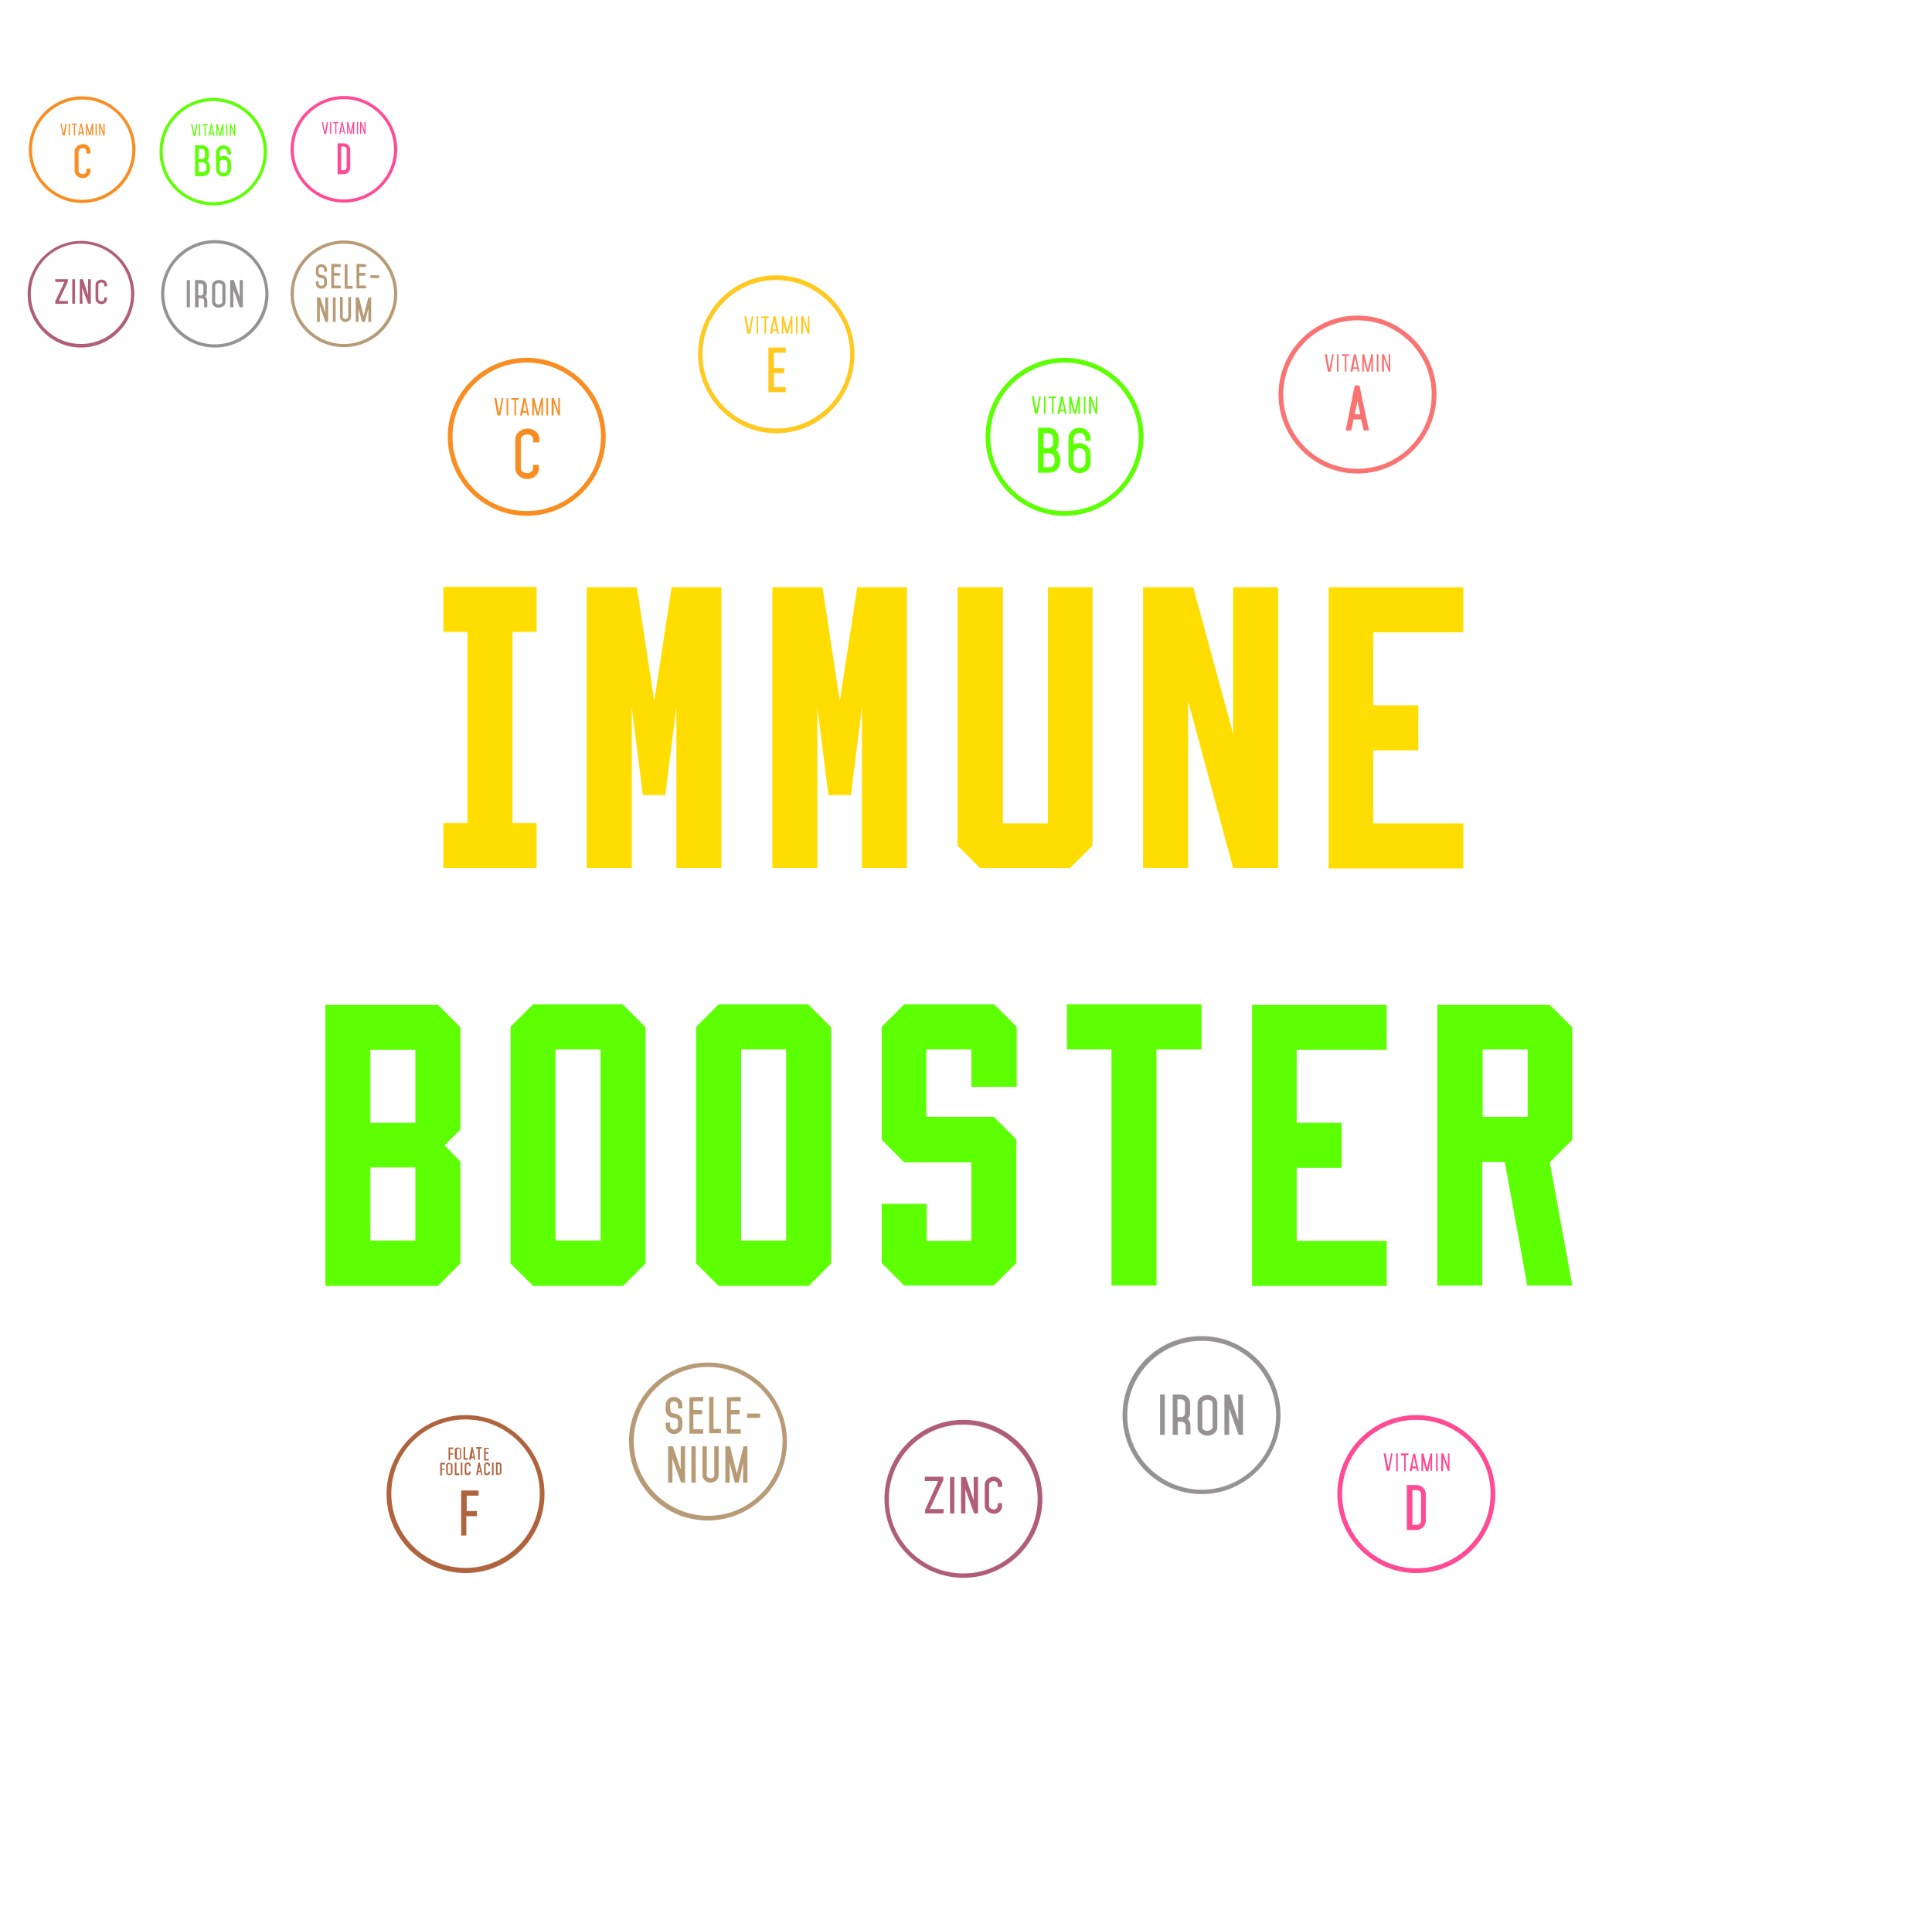<?xml version="1.0" encoding="utf-8"?>
<!-- Generator: Adobe Illustrator 20.0.0, SVG Export Plug-In . SVG Version: 6.00 Build 0)  -->
<!DOCTYPE svg PUBLIC "-//W3C//DTD SVG 1.1//EN" "http://www.w3.org/Graphics/SVG/1.1/DTD/svg11.dtd">
<svg version="1.1" id="Layer_1" xmlns="http://www.w3.org/2000/svg" xmlns:xlink="http://www.w3.org/1999/xlink" x="0px" y="0px"
	 viewBox="0 0 489.3 485.3" style="enable-background:new 0 0 489.3 485.3;" xml:space="preserve">
<style type="text/css">
	.st0{opacity:0.44;fill:#FFFFFF;}
	.st1{fill:#D7BA8C;}
	.st2{fill:#915F46;}
	.st3{fill:#E2C6AC;}
	.st4{fill:#E1C5AB;}
	.st5{fill:#E1C4AA;}
	.st6{fill:#E0C3A9;}
	.st7{fill:#DFC2A9;}
	.st8{fill:#DEC1A8;}
	.st9{fill:#DEC0A7;}
	.st10{fill:#DDBFA6;}
	.st11{fill:#DCBEA5;}
	.st12{fill:#DCBDA4;}
	.st13{fill:#DBBCA3;}
	.st14{fill:#DABBA3;}
	.st15{fill:#DABAA2;}
	.st16{fill:#D9B9A1;}
	.st17{fill:#D8B8A0;}
	.st18{fill:#D7B79F;}
	.st19{fill:#D7B69E;}
	.st20{fill:#D6B59E;}
	.st21{fill:#D5B49D;}
	.st22{fill:#D5B39C;}
	.st23{fill:#D4B29B;}
	.st24{fill:#D3B19A;}
	.st25{fill:#D3B099;}
	.st26{fill:#D2AF98;}
	.st27{fill:#D1AE98;}
	.st28{fill:#D0AD97;}
	.st29{fill:#D0AC96;}
	.st30{fill:#CFAC95;}
	.st31{fill:#CEAB94;}
	.st32{fill:#CEAA93;}
	.st33{fill:#CDA992;}
	.st34{fill:#CCA892;}
	.st35{fill:#CBA791;}
	.st36{fill:#CBA690;}
	.st37{fill:#CAA58F;}
	.st38{fill:#C9A48E;}
	.st39{fill:#C9A38D;}
	.st40{fill:#C8A28C;}
	.st41{fill:#C7A18C;}
	.st42{fill:#C7A08B;}
	.st43{fill:#C69F8A;}
	.st44{fill:#C59E89;}
	.st45{fill:#C49D88;}
	.st46{fill:#C49C87;}
	.st47{fill:#C39B87;}
	.st48{fill:#C29A86;}
	.st49{fill:#C29985;}
	.st50{fill:#C19884;}
	.st51{fill:#C09783;}
	.st52{fill:#C09682;}
	.st53{fill:#BF9581;}
	.st54{fill:#BE9481;}
	.st55{fill:#BD9380;}
	.st56{fill:#BD927F;}
	.st57{fill:#BC917E;}
	.st58{fill:url(#SVGID_1_);}
	.st59{fill:#FFFFFF;}
	.st60{fill:none;stroke:#FFFBCC;stroke-width:7.59;stroke-miterlimit:10;}
	.st61{fill:url(#SVGID_2_);}
	.st62{fill:url(#SVGID_3_);}
	.st63{fill:url(#SVGID_4_);}
	.st64{fill:url(#SVGID_5_);}
	.st65{fill:url(#SVGID_6_);}
	.st66{fill:url(#SVGID_7_);}
	.st67{fill:#399F49;}
	.st68{fill:#84BA4D;}
	.st69{fill:#557C3E;}
	.st70{fill:#95CA57;}
	.st71{fill:none;stroke:#FFFD61;stroke-width:2.848;stroke-miterlimit:10;}
	.st72{fill:#D1D3D4;}
	.st73{fill:#1E6550;}
	.st74{fill:#5D8F76;}
	.st75{fill:#035946;}
	.st76{fill:#539074;}
	.st77{fill:#035946;stroke:#539074;stroke-width:0.684;stroke-miterlimit:10;}
	.st78{fill:#46408A;}
	.st79{fill:#C61E24;}
	.st80{fill:#FF6262;}
	.st81{fill:#A31C26;}
	.st82{fill:#008E05;}
	.st83{fill:#088200;}
	.st84{fill:#F6B319;}
	.st85{fill:#FFD459;}
	.st86{fill:#9ACD72;}
	.st87{fill:#32873C;}
	.st88{fill:#608A46;}
	.st89{fill:#B9C55A;}
	.st90{fill:#759D59;}
	.st91{fill:#A5C986;}
	.st92{fill:#A9C358;}
	.st93{fill:#D9DAC0;}
	.st94{fill:#F7F2E2;}
	.st95{fill:#D3E3BD;}
	.st96{fill:#AD123C;}
	.st97{fill:#DA1F47;}
	.st98{fill:#FEE4D2;}
	.st99{fill:#6B4B2C;}
	.st100{fill:#A53736;}
	.st101{fill:#F6B319;stroke:#98BD7A;stroke-miterlimit:10;}
	.st102{fill:#D7BA8C;stroke:#A65B2F;stroke-width:3;stroke-miterlimit:10;}
	.st103{fill:#95CA57;stroke:#84BA4D;stroke-miterlimit:10;}
	.st104{fill:#C0DEA4;}
	.st105{fill:#1F773D;}
	.st106{fill:#258E43;}
	.st107{fill:#23823C;}
	.st108{fill:#28893F;}
	.st109{fill:#257C38;}
	.st110{fill:#286B2C;}
	.st111{fill:#5DFF03;}
	.st112{fill:#95CA57;stroke:#84BA4D;stroke-width:0.781;stroke-miterlimit:10;}
	.st113{fill:#98BD7A;}
	.st114{fill:#FFF797;stroke:#FCE9C0;stroke-miterlimit:10;}
	.st115{fill:#EFE88E;}
	.st116{fill:#FED5B0;}
	.st117{fill:#DD5A2C;}
	.st118{fill:#FBB03B;}
	.st119{fill:#8CC63F;}
	.st120{fill:#D7EBFF;}
	.st121{fill:#FFFFFF;stroke:#000000;stroke-miterlimit:10;}
	.st122{opacity:0.51;fill:#FFFFFF;}
	.st123{fill:#E8E8E8;}
	.st124{fill:#EAC757;}
	.st125{fill:#DBA753;}
	.st126{fill:#95CA57;stroke:#84BA4D;stroke-width:0.705;stroke-miterlimit:10;}
	.st127{fill:#407F49;}
	.st128{fill:url(#SVGID_8_);}
	.st129{fill:#2D5632;}
	.st130{fill:#FCBE10;}
	.st131{fill:#78A52B;}
	.st132{fill:#BA5C39;}
	.st133{fill:#EFB16F;}
	.st134{opacity:0.75;fill:#EFB16F;}
	.st135{opacity:0.71;fill:#EFB16F;}
	.st136{opacity:0.76;fill:#EFB16F;}
	.st137{opacity:0.56;fill:#EFB16F;}
	.st138{fill:#6A635D;}
	.st139{fill:#C2D952;}
	.st140{fill:#8EB936;}
	.st141{fill:#A1CD43;}
	.st142{fill:#78244B;}
	.st143{fill:#931E61;}
	.st144{fill:#9B5D70;}
	.st145{fill:#86AF61;}
	.st146{fill:#D59F63;}
	.st147{fill:#ECCBAC;}
	.st148{fill:#F98D21;}
	.st149{fill:#FFC920;}
	.st150{fill:#F97373;}
	.st151{fill:#FF4A94;}
	.st152{fill:#B79A76;}
	.st153{fill:#AF5D79;}
	.st154{fill:#969294;}
	.st155{fill:#AF643E;}
	.st156{fill:none;stroke:#F7941E;stroke-width:3;stroke-miterlimit:10;}
	.st157{fill:none;stroke:#FFC920;stroke-width:3;stroke-miterlimit:10;}
	.st158{fill:none;stroke:#5DFF03;stroke-width:3;stroke-miterlimit:10;}
	.st159{fill:none;stroke:#F15F5B;stroke-width:3;stroke-miterlimit:10;}
	.st160{fill:none;stroke:#FF487A;stroke-width:3;stroke-miterlimit:10;}
	.st161{fill:none;stroke:#B79A76;stroke-width:3;stroke-miterlimit:10;}
	.st162{fill:none;stroke:#AF5D79;stroke-width:3;stroke-miterlimit:10;}
	.st163{fill:none;stroke:#AF643E;stroke-width:3;stroke-miterlimit:10;}
	.st164{fill:url(#SVGID_9_);}
	.st165{fill:#FFD5C0;}
	.st166{fill:url(#SVGID_10_);}
	.st167{fill:#035946;stroke:#539074;stroke-width:0.616;stroke-miterlimit:10;}
	.st168{fill:url(#SVGID_11_);}
	.st169{fill:url(#SVGID_12_);}
	.st170{fill:url(#SVGID_13_);}
	.st171{fill:url(#SVGID_14_);}
	.st172{fill:url(#SVGID_15_);}
	.st173{fill:none;stroke:#5DFF03;stroke-width:0.5;stroke-miterlimit:10;}
	.st174{fill:#490E17;}
	.st175{fill:#9E742A;}
	.st176{fill:#42210B;}
	.st177{fill:#A67C52;}
	.st178{fill:#754C24;}
	.st179{fill:#C69C6D;}
	.st180{fill:#E0C00E;}
	.st181{fill:#8BA34B;}
	.st182{opacity:0.74;fill:#CC731B;}
	.st183{fill:#CC731B;}
	.st184{fill:#FFFBCC;}
	.st185{fill:#FFC41F;}
	.st186{fill:#C1272D;}
	.st187{fill:#A82031;}
	.st188{fill:#891A22;}
	.st189{fill:#BA3848;}
	.st190{fill:#B53544;}
	.st191{fill:#FCE9C0;}
	.st192{fill:#BC9E20;}
	.st193{fill:#FFFCEE;}
	.st194{fill:none;stroke:#FFFCEE;stroke-width:0.225;stroke-miterlimit:10;}
	.st195{fill:#D97F39;}
	.st196{fill:#FFEAA9;}
	.st197{fill:#9E592A;}
	.st198{fill:#517A1E;}
	.st199{fill:url(#SVGID_16_);}
	.st200{opacity:0.31;fill:#FFFFFF;}
	.st201{fill:#A63837;}
	.st202{fill:#A63937;}
	.st203{fill:#A73A38;}
	.st204{fill:#A83B39;}
	.st205{fill:#A83C3A;}
	.st206{fill:#A93D3A;}
	.st207{fill:#A93E3B;}
	.st208{fill:#AA3F3C;}
	.st209{fill:#AB403D;}
	.st210{fill:#AB413D;}
	.st211{fill:#AC423E;}
	.st212{fill:#AD433F;}
	.st213{fill:#AD4440;}
	.st214{fill:#AE4540;}
	.st215{fill:#AF4641;}
	.st216{fill:#AF4742;}
	.st217{fill:#B04843;}
	.st218{fill:#B14943;}
	.st219{fill:#B14A44;}
	.st220{fill:#B24B45;}
	.st221{fill:#B24C45;}
	.st222{fill:#B34D46;}
	.st223{fill:#B44E47;}
	.st224{fill:#B44F48;}
	.st225{fill:#B55048;}
	.st226{fill:#B65149;}
	.st227{fill:#B6524A;}
	.st228{fill:#B7534B;}
	.st229{fill:#B8544B;}
	.st230{fill:#B8554C;}
	.st231{fill:#B9564D;}
	.st232{fill:#BA574E;}
	.st233{fill:#BA584E;}
	.st234{fill:#BB594F;}
	.st235{fill:#BB5A50;}
	.st236{fill:#BC5B51;}
	.st237{fill:#BD5C51;}
	.st238{fill:#BD5D52;}
	.st239{fill:#BE5E53;}
	.st240{fill:#BF5F54;}
	.st241{fill:#BF6054;}
	.st242{fill:#C06155;}
	.st243{fill:#C16256;}
	.st244{fill:#C16356;}
	.st245{fill:#C26457;}
	.st246{fill:#C26558;}
	.st247{fill:#C36659;}
	.st248{fill:#C46759;}
	.st249{fill:#C4685A;}
	.st250{fill:#C5695B;}
	.st251{fill:#C66A5C;}
	.st252{fill:#C76B5D;}
	.st253{fill:#C86C5E;}
	.st254{fill:#C86D5F;}
	.st255{fill:#C96E5F;}
	.st256{fill:#CA6F60;}
	.st257{fill:#CA7061;}
	.st258{fill:#CB7162;}
	.st259{fill:#CB7262;}
	.st260{fill:#CC7363;}
	.st261{fill:#CD7464;}
	.st262{fill:#CD7564;}
	.st263{fill:#CE7665;}
	.st264{fill:#CF7766;}
	.st265{fill:#CF7867;}
	.st266{fill:#D07967;}
	.st267{fill:#D17A68;}
	.st268{fill:#D17B69;}
	.st269{fill:#D27C6A;}
	.st270{fill:#D27D6A;}
	.st271{fill:#D37E6B;}
	.st272{fill:#D47F6C;}
	.st273{fill:#D4806D;}
	.st274{fill:#D5816D;}
	.st275{fill:#D6826E;}
	.st276{fill:#D6836F;}
	.st277{fill:#D78470;}
	.st278{fill:#D88570;}
	.st279{fill:#D88671;}
	.st280{fill:#D98772;}
	.st281{fill:#DA8873;}
	.st282{fill:#DA8973;}
	.st283{fill:#DB8A74;}
	.st284{fill:#DB8B75;}
	.st285{fill:#DC8C75;}
	.st286{fill:#DD8D76;}
	.st287{fill:#DD8E77;}
	.st288{fill:#DE8F78;}
	.st289{fill:#DF9078;}
	.st290{fill:#DF9179;}
	.st291{fill:#E0927A;}
	.st292{fill:#E1937B;}
	.st293{fill:#E1947B;}
	.st294{fill:#E2957C;}
	.st295{fill:#E3967D;}
	.st296{fill:#E3977E;}
	.st297{fill:#E4987E;}
	.st298{fill:#E4997F;}
	.st299{fill:#E59A80;}
	.st300{fill:#E69B81;}
	.st301{fill:#E69C81;}
	.st302{fill:#E79D82;}
	.st303{fill:#A65B2F;stroke:#D7BA8C;stroke-width:3;stroke-miterlimit:10;}
	.st304{fill:#A75B2F;}
	.st305{fill:#A85C2F;}
	.st306{fill:#A95C2F;}
	.st307{fill:#AA5D2F;}
	.st308{fill:#AB5D2F;}
	.st309{fill:#AC5E2F;}
	.st310{fill:#AD5E2F;}
	.st311{fill:#AE5F2F;}
	.st312{fill:#AF5F2F;}
	.st313{fill:#B0602F;}
	.st314{fill:#B1602F;}
	.st315{fill:#B2612F;}
	.st316{fill:#B3612F;}
	.st317{fill:#B4622F;}
	.st318{fill:#B5622F;}
	.st319{fill:#B6632F;}
	.st320{fill:#B7632F;}
	.st321{fill:#B8642F;}
	.st322{fill:#B9642F;}
	.st323{fill:#BA642F;}
	.st324{fill:#BB652F;}
	.st325{fill:#BC652F;}
	.st326{fill:#BD662F;}
	.st327{fill:#BE662F;}
	.st328{fill:#BF672F;}
	.st329{fill:#C0672F;}
	.st330{fill:#C1682F;}
	.st331{fill:#C2692F;}
	.st332{fill:#C3692F;}
	.st333{fill:#C46A2F;}
	.st334{fill:#C56A2F;}
	.st335{fill:#C66B2F;}
	.st336{fill:#C76B2F;}
	.st337{fill:#C86C2F;}
	.st338{fill:#C96C2F;}
	.st339{fill:#CA6C2F;}
	.st340{fill:#CB6D2F;}
	.st341{fill:#CC6D2F;}
	.st342{fill:#CD6E2F;}
	.st343{fill:#CE6E2F;}
	.st344{fill:#CF6F2F;}
	.st345{fill:#D06F2F;}
	.st346{fill:#D1702F;}
	.st347{fill:#D2702F;}
	.st348{fill:#D3712F;}
	.st349{fill:#D4712F;}
	.st350{fill:#D5722F;}
	.st351{fill:#D6722F;}
	.st352{fill:#D7732F;}
	.st353{fill:#D8732F;}
	.st354{fill:#D9742F;}
	.st355{fill:#DA742F;}
	.st356{fill:#DB752F;}
	.st357{fill:#DC752F;}
	.st358{fill:#A65B2F;}
	.st359{fill:#A75C2F;}
	.st360{fill:#A85C30;}
	.st361{fill:#A95D30;}
	.st362{fill:#AA5E31;}
	.st363{fill:#AB5F31;}
	.st364{fill:#AC5F32;}
	.st365{fill:#AD6032;}
	.st366{fill:#AE6132;}
	.st367{fill:#AF6233;}
	.st368{fill:#B06233;}
	.st369{fill:#B16334;}
	.st370{fill:#B26434;}
	.st371{fill:#B36535;}
	.st372{fill:#B46535;}
	.st373{fill:#B56635;}
	.st374{fill:#B66736;}
	.st375{fill:#B76836;}
	.st376{fill:#B86837;}
	.st377{fill:#B96937;}
	.st378{fill:#BA6A38;}
	.st379{fill:#BB6B38;}
	.st380{fill:#BC6B38;}
	.st381{fill:#BD6C39;}
	.st382{fill:#BE6D39;}
	.st383{fill:#BF6E3A;}
	.st384{fill:#C06E3A;}
	.st385{fill:#C16F3B;}
	.st386{fill:#C2703B;}
	.st387{fill:#C3713B;}
	.st388{fill:#C4713C;}
	.st389{fill:#C5723C;}
	.st390{fill:#C6733D;}
	.st391{fill:#C7743D;}
	.st392{fill:#C8743E;}
	.st393{fill:#C8753E;}
	.st394{fill:#C9763E;}
	.st395{fill:#CA763F;}
	.st396{fill:#CB773F;}
	.st397{fill:#CC7840;}
	.st398{fill:#CD7940;}
	.st399{fill:#CE7941;}
	.st400{fill:#CF7A41;}
	.st401{fill:#D07B41;}
	.st402{fill:#D17C42;}
	.st403{fill:#D27C42;}
	.st404{fill:#D37D43;}
	.st405{fill:#D47E43;}
	.st406{fill:#D57F44;}
	.st407{fill:#D67F44;}
	.st408{fill:#D78044;}
	.st409{fill:#D88145;}
	.st410{fill:#D98245;}
	.st411{fill:#DA8246;}
	.st412{fill:#DB8346;}
	.st413{fill:#DC8447;}
	.st414{fill:#DD8547;}
	.st415{fill:#DE8547;}
	.st416{fill:#DF8648;}
	.st417{fill:#E08748;}
	.st418{fill:#E18849;}
	.st419{fill:#E28849;}
	.st420{fill:#E3894A;}
	.st421{fill:#E48A4A;}
	.st422{fill:#E58B4A;}
	.st423{fill:#E68B4B;}
	.st424{fill:#E78C4B;}
	.st425{fill:#E88D4C;}
	.st426{fill:#E98E4C;}
	.st427{fill:#EA8E4D;}
	.st428{fill:#EB8F4D;}
	.st429{fill:#D7BA8C;stroke:#A65B2F;stroke-width:1.876;stroke-miterlimit:10;}
	.st430{fill:#A65B2F;stroke:#D7BA8C;stroke-width:1.876;stroke-miterlimit:10;}
	.st431{fill:#FFE5CF;}
	.st432{fill:#FFE4CE;}
	.st433{fill:#FEE3CD;}
	.st434{fill:#FEE3CC;}
	.st435{fill:#FEE2CB;}
	.st436{fill:#FDE1CA;}
	.st437{fill:#FDE0C9;}
	.st438{fill:#FDE0C8;}
	.st439{fill:#FCDFC7;}
	.st440{fill:#FCDEC6;}
	.st441{fill:#FCDDC5;}
	.st442{fill:#FBDDC4;}
	.st443{fill:#FBDCC3;}
	.st444{fill:#FBDBC2;}
	.st445{fill:#FADAC1;}
	.st446{fill:#FADAC0;}
	.st447{fill:#FAD9BF;}
	.st448{fill:#F9D8BE;}
	.st449{fill:#F9D7BD;}
	.st450{fill:#F9D7BC;}
	.st451{fill:#F8D6BB;}
	.st452{fill:#F8D5BA;}
	.st453{fill:#F8D4B9;}
	.st454{fill:#F8D4B8;}
	.st455{fill:#F7D3B7;}
	.st456{fill:#F7D2B6;}
	.st457{fill:#F7D1B5;}
	.st458{fill:#F6D1B4;}
	.st459{fill:#F6D0B3;}
	.st460{fill:#F6CFB2;}
	.st461{fill:#F5CEB1;}
	.st462{fill:#F5CEB0;}
	.st463{fill:#F5CDAF;}
	.st464{fill:#F4CCAE;}
	.st465{fill:#F4CBAD;}
	.st466{fill:#F4CBAC;}
	.st467{fill:#F3CAAB;}
	.st468{fill:#F3C9AA;}
	.st469{fill:#F3C8A9;}
	.st470{fill:#F2C8A8;}
	.st471{fill:#F2C7A8;}
	.st472{fill:#F2C6A7;}
	.st473{fill:#F1C6A6;}
	.st474{fill:#F1C5A5;}
	.st475{fill:#F1C4A4;}
	.st476{fill:#F0C3A3;}
	.st477{fill:#F0C3A2;}
	.st478{fill:#F0C2A1;}
	.st479{fill:#EFC1A0;}
	.st480{fill:#EFC09F;}
	.st481{fill:#EFC09E;}
	.st482{fill:#EEBF9D;}
	.st483{fill:#EEBE9C;}
	.st484{fill:#EEBD9B;}
	.st485{fill:#EDBD9A;}
	.st486{fill:#EDBC99;}
	.st487{fill:#EDBB98;}
	.st488{fill:#ECBA97;}
	.st489{fill:#ECBA96;}
	.st490{fill:#ECB995;}
	.st491{fill:#ECB894;}
	.st492{fill:#EBB793;}
	.st493{fill:#EBB792;}
	.st494{fill:#EBB691;}
	.st495{fill:#EAB590;}
	.st496{fill:#EAB48F;}
	.st497{fill:#EAB48E;}
	.st498{fill:#E9B38D;}
	.st499{fill:#E9B28C;}
	.st500{fill:#E9B18B;}
	.st501{fill:#E8B18A;}
	.st502{fill:#E8B089;}
	.st503{fill:#E8AF88;}
	.st504{fill:#E7AE87;}
	.st505{fill:#E7AE86;}
	.st506{fill:#E7AD85;}
	.st507{fill:#E6AC84;}
	.st508{fill:#E6AB83;}
	.st509{fill:#E6AB82;}
	.st510{fill:#E5AA81;}
	.st511{fill:#E5A980;}
	.st512{fill:#5B4739;}
	.st513{fill:#684B38;}
	.st514{fill:#AF9B90;}
	.st515{fill:#FED6B1;}
	.st516{fill:#FED6B2;}
	.st517{fill:#FED7B3;}
	.st518{fill:#FED7B4;}
	.st519{fill:#FED8B5;}
	.st520{fill:#FED8B6;}
	.st521{fill:#FED9B7;}
	.st522{fill:#FED9B8;}
	.st523{fill:#FEDAB9;}
	.st524{fill:#FEDABA;}
	.st525{fill:#FEDBBB;}
	.st526{fill:#FEDBBC;}
	.st527{fill:#FEDCBD;}
	.st528{fill:#FEDCBE;}
	.st529{fill:#FEDDBF;}
	.st530{fill:#FFDDC0;}
	.st531{fill:#FFDEC0;}
	.st532{fill:#FFDEC1;}
	.st533{fill:#FFDFC2;}
	.st534{fill:#FFDFC3;}
	.st535{fill:#FFE0C4;}
	.st536{fill:#FFE0C5;}
	.st537{fill:#FFE1C6;}
	.st538{fill:#FFE1C7;}
	.st539{fill:#FFE2C8;}
	.st540{fill:#FFE2C9;}
	.st541{fill:#FFE3CA;}
	.st542{fill:#FFE3CB;}
	.st543{fill:#FFE3CC;}
	.st544{fill:#FFE4CD;}
	.st545{fill:#FFE5CE;}
	.st546{fill:#CE8D61;}
	.st547{fill:#E5A376;}
	.st548{fill:#F7F2E3;}
	.st549{fill:#F8F3E4;}
	.st550{fill:#F8F3E5;}
	.st551{fill:#F8F4E6;}
	.st552{fill:#F8F4E7;}
	.st553{fill:#F9F5E8;}
	.st554{fill:#F9F5E9;}
	.st555{fill:#F9F5EA;}
	.st556{fill:#F9F6EB;}
	.st557{fill:#FAF6EC;}
	.st558{fill:#FAF7ED;}
	.st559{fill:#FAF7EE;}
	.st560{fill:#FAF8EF;}
	.st561{fill:#FBF8F0;}
	.st562{fill:#FBF9F1;}
	.st563{fill:#FCF9F2;}
	.st564{fill:#FCFAF3;}
	.st565{fill:#FCFAF4;}
	.st566{fill:#FCFBF5;}
	.st567{fill:#FDFBF6;}
	.st568{fill:#FDFCF7;}
	.st569{fill:#FDFCF8;}
	.st570{fill:#FDFCF9;}
	.st571{fill:#FEFDFA;}
	.st572{fill:#FEFDFB;}
	.st573{fill:#FEFEFC;}
	.st574{fill:#FEFEFD;}
	.st575{fill:#FFFFFE;}
	.st576{fill:#DB1F47;}
	.st577{fill:#DC1F47;}
	.st578{fill:#DD2047;}
	.st579{fill:#DE2047;}
	.st580{fill:#DF2047;}
	.st581{fill:#E02046;}
	.st582{fill:#E12146;}
	.st583{fill:#E22146;}
	.st584{fill:#E32146;}
	.st585{fill:#E42146;}
	.st586{fill:#E52146;}
	.st587{fill:#E62246;}
	.st588{fill:#E72246;}
	.st589{fill:#E82246;}
	.st590{fill:#E92246;}
	.st591{fill:#EA2346;}
	.st592{fill:#EA2345;}
	.st593{fill:#EB2345;}
	.st594{fill:#EC2345;}
	.st595{fill:#ED2345;}
	.st596{fill:#EE2445;}
	.st597{fill:#EF2445;}
	.st598{fill:#F02445;}
	.st599{fill:#F12445;}
	.st600{fill:#F22445;}
	.st601{fill:#F32545;}
	.st602{fill:#F42544;}
	.st603{fill:#F52544;}
	.st604{fill:#F62544;}
	.st605{fill:#F72644;}
	.st606{fill:#F82644;}
	.st607{fill:#F92644;}
	.st608{fill:#F92745;}
	.st609{fill:#F92845;}
	.st610{fill:#F92946;}
	.st611{fill:#F92A47;}
	.st612{fill:#F92B48;}
	.st613{fill:#F92C48;}
	.st614{fill:#F92D49;}
	.st615{fill:#F92E4A;}
	.st616{fill:#FA2F4A;}
	.st617{fill:#FA304B;}
	.st618{fill:#FA314C;}
	.st619{fill:#FA324C;}
	.st620{fill:#FA334D;}
	.st621{fill:#FA344E;}
	.st622{fill:#FA354F;}
	.st623{fill:#FA364F;}
	.st624{fill:#FA3750;}
	.st625{fill:#FA3851;}
	.st626{fill:#FA3951;}
	.st627{fill:#FA3A52;}
	.st628{fill:#FA3B53;}
	.st629{fill:#FA3C53;}
	.st630{fill:#FA3D54;}
	.st631{fill:#FA3E55;}
	.st632{fill:#FA3F56;}
	.st633{fill:#FB4056;}
	.st634{fill:#FB4157;}
	.st635{fill:#FB4258;}
	.st636{fill:#FB4358;}
	.st637{fill:#FB4459;}
	.st638{fill:#FB455A;}
	.st639{fill:#FB465A;}
	.st640{fill:#FB475B;}
	.st641{fill:#FB485C;}
	.st642{fill:#FB495D;}
	.st643{fill:#FB4A5D;}
	.st644{fill:#FB4B5E;}
	.st645{fill:#FB4C5F;}
	.st646{fill:#FB4D5F;}
	.st647{fill:#FB4E60;}
	.st648{fill:#FB4F61;}
	.st649{fill:#FB5061;}
	.st650{fill:#FB5162;}
	.st651{fill:#FC5263;}
	.st652{fill:#FC5364;}
	.st653{fill:#FC5464;}
	.st654{fill:#FC5565;}
	.st655{fill:#FC5666;}
	.st656{fill:#FC5766;}
	.st657{fill:#FC5867;}
	.st658{fill:#FC5968;}
	.st659{fill:#FC5A69;}
	.st660{fill:#FC5B6A;}
	.st661{fill:#FC5C6B;}
	.st662{fill:#FC5D6B;}
	.st663{fill:#FC5E6C;}
	.st664{fill:#FC5F6D;}
	.st665{fill:#FC606D;}
	.st666{fill:#FC616E;}
	.st667{fill:#FD626F;}
	.st668{fill:#FD6370;}
	.st669{fill:#FD6470;}
	.st670{fill:#FD6571;}
	.st671{fill:#FD6672;}
	.st672{fill:#FD6772;}
	.st673{fill:#FD6873;}
	.st674{fill:#FD6974;}
	.st675{fill:#FD6A74;}
	.st676{fill:#FD6B75;}
	.st677{fill:#FD6C76;}
	.st678{fill:#FD6D77;}
	.st679{fill:#FD6E77;}
	.st680{fill:#FD6F78;}
	.st681{fill:#FD7079;}
	.st682{fill:#FD7179;}
	.st683{fill:#FD727A;}
	.st684{fill:#FD737B;}
	.st685{fill:#FE747B;}
	.st686{fill:#FE757C;}
	.st687{fill:#FE767D;}
	.st688{fill:#FE777E;}
	.st689{fill:#FE787E;}
	.st690{fill:#FE797F;}
	.st691{fill:#FE7A80;}
	.st692{fill:#FE7B80;}
	.st693{fill:#FE7C81;}
	.st694{fill:#FE7D82;}
	.st695{fill:#FE7E82;}
	.st696{fill:#FE7F83;}
	.st697{fill:#FE8084;}
	.st698{fill:#FE8185;}
	.st699{fill:#FE8285;}
	.st700{fill:#FE8386;}
	.st701{fill:#FE8487;}
	.st702{fill:#FF8587;}
	.st703{fill:#FF8688;}
	.st704{fill:#FF8789;}
	.st705{fill:#FF8889;}
	.st706{fill:#FF898A;}
	.st707{fill:#FF8A8B;}
	.st708{fill:#FF8B8C;}
	.st709{fill:#FF8C8C;}
	.st710{fill:#FF8D8D;}
	.st711{fill:#C41A1A;}
	.st712{fill:none;}
	.st713{fill:#DD5B2D;}
	.st714{fill:#DD5C2E;}
	.st715{fill:#DE5C2F;}
	.st716{fill:#DE5D30;}
	.st717{fill:#DE5E31;}
	.st718{fill:#DE5F32;}
	.st719{fill:#DE5F33;}
	.st720{fill:#DE6034;}
	.st721{fill:#DF6135;}
	.st722{fill:#DF6236;}
	.st723{fill:#DF6237;}
	.st724{fill:#DF6338;}
	.st725{fill:#DF6439;}
	.st726{fill:#E0653A;}
	.st727{fill:#E0653B;}
	.st728{fill:#E0663C;}
	.st729{fill:#E0673D;}
	.st730{fill:#E0683E;}
	.st731{fill:#E0683F;}
	.st732{fill:#E16940;}
	.st733{fill:#E16A41;}
	.st734{fill:#E16B42;}
	.st735{fill:#E16B43;}
	.st736{fill:#E16C44;}
	.st737{fill:#E16D45;}
	.st738{fill:#E26E46;}
	.st739{fill:#E26F47;}
	.st740{fill:#E26F48;}
	.st741{fill:#E27049;}
	.st742{fill:#E2714A;}
	.st743{fill:#E3724B;}
	.st744{fill:#E3724C;}
	.st745{fill:#E3734D;}
	.st746{fill:#E3744E;}
	.st747{fill:#E3754F;}
	.st748{fill:#E37550;}
	.st749{fill:#E47651;}
	.st750{fill:#E47752;}
	.st751{fill:#E47853;}
	.st752{fill:#E47854;}
	.st753{fill:#E47955;}
	.st754{fill:#E57A56;}
	.st755{fill:#E57B57;}
	.st756{fill:#E57B58;}
	.st757{fill:#E57C59;}
	.st758{fill:#E57D5A;}
	.st759{fill:#E57E5B;}
	.st760{fill:#E67E5C;}
	.st761{fill:#E67F5D;}
	.st762{fill:#E6805E;}
	.st763{fill:#E6815E;}
	.st764{fill:#E6825F;}
	.st765{fill:#E78260;}
	.st766{fill:#E78361;}
	.st767{fill:#E78462;}
	.st768{fill:#E78563;}
	.st769{fill:#E78564;}
	.st770{fill:#E78665;}
	.st771{fill:#E88766;}
	.st772{fill:#E88867;}
	.st773{fill:#E88868;}
	.st774{fill:#E88969;}
	.st775{fill:#E88A6A;}
	.st776{fill:#E98B6B;}
	.st777{fill:#E98B6C;}
	.st778{fill:#E98C6D;}
	.st779{fill:#E98D6E;}
	.st780{fill:#E98E6F;}
	.st781{fill:#E98E70;}
	.st782{fill:#EA8F71;}
	.st783{fill:#EA9072;}
	.st784{fill:#EA9173;}
	.st785{fill:#EA9174;}
	.st786{fill:#EA9275;}
	.st787{fill:#EB9376;}
	.st788{fill:#EB9477;}
	.st789{fill:#EB9578;}
	.st790{fill:#EB9579;}
	.st791{fill:#EB967A;}
	.st792{fill:#EB977B;}
	.st793{fill:#EC987C;}
	.st794{fill:#EC987D;}
	.st795{fill:#EC997E;}
	.st796{fill:#EC9A7F;}
	.st797{fill:#EC9B80;}
	.st798{fill:#EC9B81;}
	.st799{fill:#ED9C82;}
	.st800{fill:#ED9D83;}
	.st801{fill:#ED9E84;}
	.st802{fill:#ED9E85;}
	.st803{fill:#ED9F86;}
	.st804{fill:#EEA087;}
	.st805{fill:#EEA188;}
	.st806{fill:#EEA189;}
	.st807{fill:#EEA28A;}
	.st808{fill:#EEA38B;}
	.st809{fill:#EEA48C;}
	.st810{fill:#EFA48D;}
	.st811{fill:#EFA58E;}
	.st812{fill:#EFA68F;}
	.st813{fill:#A75C30;}
	.st814{fill:#A75D31;}
	.st815{fill:#A85E32;}
	.st816{fill:#A85F33;}
	.st817{fill:#A96034;}
	.st818{fill:#A96135;}
	.st819{fill:#AA6236;}
	.st820{fill:#AA6337;}
	.st821{fill:#AB6438;}
	.st822{fill:#AB6539;}
	.st823{fill:#AC663A;}
	.st824{fill:#AC673B;}
	.st825{fill:#AD683C;}
	.st826{fill:#AD693D;}
	.st827{fill:#AE6A3E;}
	.st828{fill:#AE6B3F;}
	.st829{fill:#AF6C3F;}
	.st830{fill:#AF6D40;}
	.st831{fill:#B06E41;}
	.st832{fill:#B06F42;}
	.st833{fill:#B17043;}
	.st834{fill:#B17144;}
	.st835{fill:#B27245;}
	.st836{fill:#B27346;}
	.st837{fill:#B37447;}
	.st838{fill:#B37548;}
	.st839{fill:#B47649;}
	.st840{fill:#B4774A;}
	.st841{fill:#B5784B;}
	.st842{fill:#B5794C;}
	.st843{fill:#B67A4D;}
	.st844{fill:#B67B4E;}
	.st845{fill:#B77C4F;}
	.st846{fill:#B77D50;}
	.st847{fill:#B87E51;}
	.st848{fill:#B87F52;}
	.st849{fill:#B98053;}
	.st850{fill:#B98154;}
	.st851{fill:#BA8255;}
	.st852{fill:#BA8356;}
	.st853{fill:#BB8457;}
	.st854{fill:#BB8558;}
	.st855{fill:#BC8659;}
	.st856{fill:#BC875A;}
	.st857{fill:#BD885B;}
	.st858{fill:#BD895C;}
	.st859{fill:#BE8A5D;}
	.st860{fill:#BF8B5E;}
	.st861{fill:#C08C5F;}
	.st862{fill:#C08D60;}
	.st863{fill:#C18E61;}
	.st864{fill:#C18F62;}
	.st865{fill:#C29063;}
	.st866{fill:#C29164;}
	.st867{fill:#C39265;}
	.st868{fill:#C39366;}
	.st869{fill:#C49467;}
	.st870{fill:#C49568;}
	.st871{fill:#C59669;}
	.st872{fill:#C5976A;}
	.st873{fill:#C6986B;}
	.st874{fill:#C6996C;}
	.st875{fill:#C79A6D;}
	.st876{fill:#C79B6E;}
	.st877{fill:#C89C6F;}
	.st878{fill:#C89D70;}
	.st879{fill:#C99E71;}
	.st880{fill:#C99F72;}
	.st881{fill:#CAA073;}
	.st882{fill:#CAA174;}
	.st883{fill:#CBA275;}
	.st884{fill:#CBA376;}
	.st885{fill:#CCA477;}
	.st886{fill:#CCA578;}
	.st887{fill:#CDA679;}
	.st888{fill:#CDA77A;}
	.st889{fill:#CEA87B;}
	.st890{fill:#CEA97C;}
	.st891{fill:#CFAA7C;}
	.st892{fill:#CFAB7D;}
	.st893{fill:#D0AC7E;}
	.st894{fill:#D0AD7F;}
	.st895{fill:#D1AE80;}
	.st896{fill:#D1AF81;}
	.st897{fill:#D2B082;}
	.st898{fill:#D2B183;}
	.st899{fill:#D3B284;}
	.st900{fill:#D3B385;}
	.st901{fill:#D4B486;}
	.st902{fill:#D4B587;}
	.st903{fill:#D5B688;}
	.st904{fill:#D5B789;}
	.st905{fill:#D6B88A;}
	.st906{fill:#D6B98B;}
	.st907{fill:#F68D3D;}
	.st908{fill:#44311E;}
	.st909{fill:#45321F;}
	.st910{fill:#453320;}
	.st911{fill:#463421;}
	.st912{fill:#473422;}
	.st913{fill:#483523;}
	.st914{fill:#483624;}
	.st915{fill:#493725;}
	.st916{fill:#4A3826;}
	.st917{fill:#4B3927;}
	.st918{fill:#4B3A28;}
	.st919{fill:#4C3B29;}
	.st920{fill:#4D3B2A;}
	.st921{fill:#4E3C2B;}
	.st922{fill:#4E3D2C;}
	.st923{fill:#4F3E2D;}
	.st924{fill:#503F2E;}
	.st925{fill:#51402F;}
	.st926{fill:#514130;}
	.st927{fill:#524131;}
	.st928{fill:#534232;}
	.st929{fill:#534333;}
	.st930{fill:#544434;}
	.st931{fill:#554535;}
	.st932{fill:#564636;}
	.st933{fill:#564737;}
	.st934{fill:#574838;}
	.st935{fill:#584839;}
	.st936{fill:#59493A;}
	.st937{fill:#594A3B;}
	.st938{fill:#5A4B3C;}
	.st939{fill:#5B4C3D;}
	.st940{fill:#5C4D3E;}
	.st941{fill:#5C4E3F;}
	.st942{fill:#5D4F40;}
	.st943{fill:#5E4F41;}
	.st944{fill:#5F5042;}
	.st945{fill:#5F5143;}
	.st946{fill:#605244;}
	.st947{fill:#615345;}
	.st948{fill:#615446;}
	.st949{fill:#625547;}
	.st950{fill:#635548;}
	.st951{fill:#645649;}
	.st952{fill:#64574A;}
	.st953{fill:#65584B;}
	.st954{fill:#66594C;}
	.st955{fill:#675A4D;}
	.st956{fill:#675B4E;}
	.st957{fill:#685C4F;}
	.st958{fill:#695C50;}
	.st959{fill:#6A5D51;}
	.st960{fill:#6A5E52;}
	.st961{fill:#6B5F53;}
	.st962{fill:#6C6054;}
	.st963{fill:#6C6155;}
	.st964{fill:#6D6256;}
	.st965{fill:#6E6257;}
	.st966{fill:#6F6358;}
	.st967{fill:#6F6459;}
	.st968{fill:#70655A;}
	.st969{fill:#71665B;}
	.st970{fill:#72675C;}
	.st971{fill:#72685D;}
	.st972{fill:#73695E;}
	.st973{fill:#74695F;}
	.st974{fill:#756A60;}
	.st975{fill:#756B61;}
	.st976{fill:#766C62;}
	.st977{fill:#776D63;}
	.st978{fill:#786E64;}
	.st979{fill:#786F65;}
	.st980{fill:#797066;}
	.st981{fill:#7A7067;}
	.st982{fill:#7A7168;}
	.st983{fill:#7B7269;}
	.st984{fill:#7C736A;}
	.st985{fill:#7D746B;}
	.st986{fill:#7D756C;}
	.st987{fill:#7E766D;}
	.st988{fill:#7F766E;}
	.st989{fill:#80776F;}
	.st990{fill:#807870;}
	.st991{fill:#817971;}
	.st992{fill:#827A72;}
	.st993{fill:#837B73;}
	.st994{fill:#837C74;}
	.st995{fill:#847D75;}
	.st996{fill:#857D76;}
	.st997{fill:#867E77;}
	.st998{fill:#867F78;}
	.st999{fill:#878079;}
	.st1000{fill:#88817A;}
	.st1001{fill:#88827B;}
	.st1002{fill:#89837C;}
	.st1003{fill:#8A837D;}
	.st1004{fill:#8B847E;}
	.st1005{fill:#8B857F;}
	.st1006{fill:#8C8680;}
	.st1007{fill:#8D8781;}
	.st1008{fill:#8E8882;}
	.st1009{fill:#8E8983;}
	.st1010{fill:#8F8A84;}
	.st1011{fill:#908A85;}
	.st1012{fill:#918B86;}
	.st1013{fill:#918C87;}
	.st1014{fill:#928D88;}
	.st1015{fill:#938E89;}
	.st1016{fill:#938F8A;}
	.st1017{fill:#94908B;}
	.st1018{fill:#95908C;}
	.st1019{fill:#96918D;}
	.st1020{fill:#96928E;}
	.st1021{fill:#97938F;}
	.st1022{fill:#989490;}
	.st1023{fill:#999591;}
	.st1024{fill:#999692;}
	.st1025{fill:#9A9793;}
	.st1026{fill:#9B9794;}
	.st1027{fill:#9C9895;}
	.st1028{fill:#9C9996;}
	.st1029{fill:#9D9A97;}
	.st1030{fill:#9E9B98;}
	.st1031{fill:#9F9C99;}
	.st1032{fill:#9F9D9A;}
	.st1033{fill:#A09E9B;}
	.st1034{fill:#A19E9C;}
	.st1035{fill:#A19F9D;}
	.st1036{fill:#A2A09E;}
	.st1037{fill:#A3A19F;}
	.st1038{fill:#A4A2A0;}
	.st1039{fill:#A4A3A1;}
	.st1040{fill:#A5A4A2;}
	.st1041{fill:#A6A4A3;}
	.st1042{fill:#A7A5A4;}
	.st1043{fill:#A7A6A5;}
	.st1044{fill:#A8A7A6;}
	.st1045{fill:#A9A8A7;}
	.st1046{fill:#AAA9A8;}
	.st1047{fill:#AAAAA9;}
	.st1048{fill:#ABABAA;}
	.st1049{fill:#ACABAB;}
	.st1050{fill:#ADACAC;}
	.st1051{fill:#ADADAD;}
	.st1052{fill:#AEAEAE;}
	.st1053{fill:#AF744B;}
	.st1054{fill:#B0754C;}
	.st1055{fill:#B0754D;}
	.st1056{fill:#B1764E;}
	.st1057{fill:#B1774F;}
	.st1058{fill:#B27850;}
	.st1059{fill:#B27851;}
	.st1060{fill:#B37952;}
	.st1061{fill:#B37A53;}
	.st1062{fill:#B47B54;}
	.st1063{fill:#B57B55;}
	.st1064{fill:#B57C56;}
	.st1065{fill:#B67D57;}
	.st1066{fill:#B67E58;}
	.st1067{fill:#B77E59;}
	.st1068{fill:#B77F5A;}
	.st1069{fill:#B8805B;}
	.st1070{fill:#B8815C;}
	.st1071{fill:#B9815D;}
	.st1072{fill:#BA825E;}
	.st1073{fill:#BA835F;}
	.st1074{fill:#BB8460;}
	.st1075{fill:#BB8461;}
	.st1076{fill:#BC8562;}
	.st1077{fill:#BC8663;}
	.st1078{fill:#BD8664;}
	.st1079{fill:#BD8765;}
	.st1080{fill:#BE8866;}
	.st1081{fill:#BF8967;}
	.st1082{fill:#BF8968;}
	.st1083{fill:#C08A69;}
	.st1084{fill:#C08B6A;}
	.st1085{fill:#C18C6B;}
	.st1086{fill:#C18C6C;}
	.st1087{fill:#C28D6D;}
	.st1088{fill:#C28E6E;}
	.st1089{fill:#C38F6F;}
	.st1090{fill:#C48F70;}
	.st1091{fill:#C49071;}
	.st1092{fill:#C59172;}
	.st1093{fill:#C59273;}
	.st1094{fill:#C69274;}
	.st1095{fill:#C69375;}
	.st1096{fill:#C79476;}
	.st1097{fill:#C79577;}
	.st1098{fill:#C89578;}
	.st1099{fill:#C89678;}
	.st1100{fill:#C99779;}
	.st1101{fill:#CA977A;}
	.st1102{fill:#CA987B;}
	.st1103{fill:#CB997C;}
	.st1104{fill:#CB9A7D;}
	.st1105{fill:#CC9A7E;}
	.st1106{fill:#CC9B7F;}
	.st1107{fill:#CD9C80;}
	.st1108{fill:#CD9D81;}
	.st1109{fill:#CE9D82;}
	.st1110{fill:#CF9E83;}
	.st1111{fill:#CF9F84;}
	.st1112{fill:#D0A085;}
	.st1113{fill:#D0A086;}
	.st1114{fill:#D1A187;}
	.st1115{fill:#D1A288;}
	.st1116{fill:#D2A389;}
	.st1117{fill:#D2A38A;}
	.st1118{fill:#D3A48B;}
	.st1119{fill:#D4A58C;}
	.st1120{fill:#D4A68D;}
	.st1121{fill:#D5A68E;}
	.st1122{fill:#D5A78F;}
	.st1123{fill:#D6A890;}
	.st1124{fill:#D6A891;}
	.st1125{fill:#D7A992;}
	.st1126{fill:#D7AA93;}
	.st1127{fill:#D8AB94;}
	.st1128{fill:#D9AB95;}
	.st1129{fill:#D9AC96;}
	.st1130{fill:#DAAD97;}
	.st1131{fill:#DAAE98;}
	.st1132{fill:#DBAE99;}
	.st1133{fill:#DBAF9A;}
	.st1134{fill:#DCB09B;}
	.st1135{fill:#DCB19C;}
	.st1136{fill:#DDB19D;}
	.st1137{fill:#DEB29E;}
	.st1138{fill:#DEB39F;}
	.st1139{fill:#DFB4A0;}
	.st1140{fill:#DFB4A1;}
	.st1141{fill:#E0B5A2;}
	.st1142{fill:#E0B6A3;}
	.st1143{fill:#E1B7A4;}
	.st1144{fill:#E1B7A5;}
	.st1145{fill:#E2B8A6;}
	.st1146{fill:#95CA57;stroke:#84BA4D;stroke-width:0.721;stroke-miterlimit:10;}
	.st1147{fill:#FFDEB3;}
	.st1148{opacity:0.5;fill:#72AA8B;}
	.st1149{opacity:0.68;fill:#F7F3E8;}
	.st1150{fill:#EAE5D8;}
	.st1151{fill:#F7F3E8;}
	.st1152{opacity:0.57;}
	.st1153{fill:#F2F1E8;}
	.st1154{opacity:0.5;fill:#E8E0DE;}
	.st1155{fill:#E8E0DE;}
	.st1156{fill:#FFC40C;}
	.st1157{fill:#FFDA3A;}
	.st1158{fill:#EF7C32;}
	.st1159{fill:none;stroke:#D7EBFF;stroke-width:2.534;stroke-miterlimit:10;}
	.st1160{fill:#FFFFFF;stroke:#5B7FAD;stroke-width:0.845;stroke-miterlimit:10;}
	.st1161{fill:#E8DFBA;}
	.st1162{fill:#E3AB4A;}
	.st1163{fill:#FDBB45;}
	.st1164{fill:#FFCE6F;}
	.st1165{fill:#96C13C;}
	.st1166{fill:#EFE9E4;}
	.st1167{fill:#B7D5ED;}
	.st1168{opacity:0.35;fill:#FFFFFF;}
	.st1169{fill:#F5846F;}
	.st1170{fill:#F15A22;}
	.st1171{fill:#F48473;}
	.st1172{fill:#FCBF8E;}
	.st1173{fill:#FFFCD5;}
	.st1174{fill:#B7AC9C;}
	.st1175{fill:#EFEBE6;}
	.st1176{fill:#4F4F4F;}
	.st1177{fill:#C63509;}
	.st1178{fill:#F95A0B;}
	.st1179{fill:#332114;}
	.st1180{fill:#CE593F;}
	.st1181{fill:#EF8829;}
	.st1182{clip-path:url(#SVGID_18_);fill:#EF8829;}
	.st1183{clip-path:url(#SVGID_18_);fill:#AA340B;}
	.st1184{fill:#D9CCBA;}
	.st1185{fill:#8E8375;}
	.st1186{fill:#EDEAE6;}
	.st1187{fill:#AAA8A5;}
	.st1188{opacity:0.63;fill:#EDEAE6;}
	.st1189{fill:#ABA9A6;}
	.st1190{fill:#ACAAA7;}
	.st1191{fill:#ADABA8;}
	.st1192{fill:#AEACA9;}
	.st1193{fill:#AFACAA;}
	.st1194{fill:#B0ADAB;}
	.st1195{fill:#B0AEAC;}
	.st1196{fill:#B1AFAD;}
	.st1197{fill:#B2B0AE;}
	.st1198{fill:#B3B1AF;}
	.st1199{fill:#B4B2B0;}
	.st1200{fill:#B5B3B1;}
	.st1201{fill:#B6B3B2;}
	.st1202{fill:#B7B4B3;}
	.st1203{fill:#B8B5B4;}
	.st1204{fill:#B9B6B5;}
	.st1205{fill:#BAB7B6;}
	.st1206{fill:#BBB8B7;}
	.st1207{fill:#BCB9B8;}
	.st1208{fill:#BDBAB9;}
	.st1209{fill:#BDBABA;}
	.st1210{fill:#BEBBBB;}
	.st1211{fill:#BFBCBC;}
	.st1212{fill:#C0BDBD;}
	.st1213{fill:#C1BEBE;}
	.st1214{fill:#C2BFBF;}
	.st1215{fill:#C3C0C0;}
	.st1216{fill:#C4C1C1;}
	.st1217{fill:#C5C2C2;}
	.st1218{fill:#C6C2C3;}
	.st1219{fill:#C7C3C4;}
	.st1220{fill:#C8C4C5;}
	.st1221{fill:#C9C5C6;}
	.st1222{fill:#C9C6C6;}
	.st1223{fill:#CAC7C7;}
	.st1224{fill:#CBC8C8;}
	.st1225{fill:#CCC9C9;}
	.st1226{fill:#CDC9CA;}
	.st1227{fill:#CECACB;}
	.st1228{fill:#CFCBCC;}
	.st1229{fill:#D0CCCD;}
	.st1230{fill:#D1CDCE;}
	.st1231{fill:#D2CECF;}
	.st1232{fill:#D3CFD0;}
	.st1233{fill:#D4D0D1;}
	.st1234{fill:#D5D1D2;}
	.st1235{fill:#D5D1D3;}
	.st1236{fill:#D6D2D4;}
	.st1237{fill:#D7D3D5;}
	.st1238{fill:#D8D4D6;}
	.st1239{fill:#D9D5D7;}
	.st1240{fill:#DAD6D8;}
	.st1241{fill:#DBD7D9;}
	.st1242{fill:#DCD8DA;}
	.st1243{fill:#DDD8DB;}
	.st1244{fill:#DED9DC;}
	.st1245{fill:#DFDADD;}
	.st1246{fill:#E0DBDE;}
	.st1247{fill:#E1DCDF;}
	.st1248{fill:#E2DDE0;}
	.st1249{fill:#E2DEE1;}
	.st1250{fill:#E3DFE2;}
	.st1251{fill:#E4DFE3;}
	.st1252{fill:#E5E0E4;}
	.st1253{fill:#E6E1E5;}
	.st1254{fill:#E7E2E6;}
	.st1255{fill:#E8E3E7;}
	.st1256{fill:#C6C3C3;}
	.st1257{fill:#BFB8B0;}
	.st1258{fill:#B8AD9D;}
	.st1259{fill:#B9AE9E;}
	.st1260{fill:#B9AF9F;}
	.st1261{fill:#BAAFA0;}
	.st1262{fill:#BBB0A1;}
	.st1263{fill:#BCB1A2;}
	.st1264{fill:#BCB2A3;}
	.st1265{fill:#BDB3A4;}
	.st1266{fill:#BEB4A5;}
	.st1267{fill:#BFB4A6;}
	.st1268{fill:#BFB5A7;}
	.st1269{fill:#C0B6A8;}
	.st1270{fill:#C1B7A9;}
	.st1271{fill:#C2B8AA;}
	.st1272{fill:#C2B9AB;}
	.st1273{fill:#C3BAAC;}
	.st1274{fill:#C4BAAD;}
	.st1275{fill:#C5BBAE;}
	.st1276{fill:#C5BCAF;}
	.st1277{fill:#C6BDB0;}
	.st1278{fill:#C7BEB1;}
	.st1279{fill:#C8BFB2;}
	.st1280{fill:#C8BFB3;}
	.st1281{fill:#C9C0B4;}
	.st1282{fill:#CAC1B5;}
	.st1283{fill:#CBC2B6;}
	.st1284{fill:#CBC3B7;}
	.st1285{fill:#CCC4B8;}
	.st1286{fill:#CDC5B9;}
	.st1287{fill:#CEC5BA;}
	.st1288{fill:#CEC6BB;}
	.st1289{fill:#CFC7BC;}
	.st1290{fill:#D0C8BD;}
	.st1291{fill:#D1C9BE;}
	.st1292{fill:#D1CABF;}
	.st1293{fill:#D2CAC0;}
	.st1294{fill:#D3CBC1;}
	.st1295{fill:#D4CCC2;}
	.st1296{fill:#D4CDC3;}
	.st1297{fill:#D5CEC4;}
	.st1298{fill:#D6CFC5;}
	.st1299{fill:#D7D0C6;}
	.st1300{fill:#D8D1C7;}
	.st1301{fill:#D9D2C8;}
	.st1302{fill:#DAD3C9;}
	.st1303{fill:#DAD4CA;}
	.st1304{fill:#DBD5CB;}
	.st1305{fill:#DCD6CC;}
	.st1306{fill:#DDD6CD;}
	.st1307{fill:#DDD7CE;}
	.st1308{fill:#DED8CF;}
	.st1309{fill:#DFD9D0;}
	.st1310{fill:#E0DAD1;}
	.st1311{fill:#E0DBD2;}
	.st1312{fill:#E1DBD3;}
	.st1313{fill:#E2DCD4;}
	.st1314{fill:#E3DDD5;}
	.st1315{fill:#E3DED6;}
	.st1316{fill:#E4DFD7;}
	.st1317{fill:#E5E0D8;}
	.st1318{fill:#E6E1D9;}
	.st1319{fill:#E6E1DA;}
	.st1320{fill:#E7E2DB;}
	.st1321{fill:#E8E3DC;}
	.st1322{fill:#E9E4DD;}
	.st1323{fill:#E9E5DE;}
	.st1324{fill:#EAE6DF;}
	.st1325{fill:#EBE6E0;}
	.st1326{fill:#ECE7E1;}
	.st1327{fill:#ECE8E2;}
	.st1328{fill:#EDE9E3;}
	.st1329{fill:#EEEAE4;}
	.st1330{fill:#EFEBE5;}
	.st1331{fill:#EFECE6;}
	.st1332{fill:#F0ECE7;}
	.st1333{fill:#F1EDE8;}
	.st1334{fill:#F2EEE9;}
	.st1335{fill:#F2EFEA;}
	.st1336{fill:#F3F0EB;}
	.st1337{fill:#F4F1EC;}
	.st1338{fill:#F5F1ED;}
	.st1339{fill:#F5F2EE;}
	.st1340{fill:#F6F3EF;}
	.st1341{fill:#F7F4F0;}
	.st1342{fill:#505050;}
	.st1343{fill:#515151;}
	.st1344{fill:#525252;}
	.st1345{fill:#535353;}
	.st1346{fill:#545454;}
	.st1347{fill:#555555;}
	.st1348{fill:#565656;}
	.st1349{fill:#575757;}
	.st1350{fill:#585858;}
	.st1351{fill:#595959;}
	.st1352{fill:#5A5A5A;}
	.st1353{fill:#5B5B5B;}
	.st1354{fill:#5C5C5C;}
	.st1355{fill:#5D5D5D;}
	.st1356{fill:#5E5E5E;}
	.st1357{fill:#5F5F5F;}
	.st1358{fill:#606060;}
	.st1359{fill:#616061;}
	.st1360{fill:#626162;}
	.st1361{fill:#636263;}
	.st1362{fill:#646364;}
	.st1363{fill:#656465;}
	.st1364{fill:#666566;}
	.st1365{fill:#676667;}
	.st1366{fill:#686768;}
	.st1367{fill:#696869;}
	.st1368{fill:#6A696A;}
	.st1369{fill:#6B6A6B;}
	.st1370{fill:#6C6B6C;}
	.st1371{fill:#6D6C6D;}
	.st1372{fill:#6E6D6E;}
	.st1373{fill:#6F6E6F;}
	.st1374{fill:#706F70;}
	.st1375{fill:#717071;}
	.st1376{fill:#727172;}
	.st1377{fill:#737272;}
	.st1378{fill:#747373;}
	.st1379{fill:#757474;}
	.st1380{fill:#767575;}
	.st1381{fill:#777676;}
	.st1382{fill:#787777;}
	.st1383{fill:#797878;}
	.st1384{fill:#7A7979;}
	.st1385{fill:#7B7A7A;}
	.st1386{fill:#7C7B7B;}
	.st1387{fill:#7D7C7C;}
	.st1388{fill:#7E7D7D;}
	.st1389{fill:#7F7E7E;}
	.st1390{fill:#807F7F;}
	.st1391{fill:#818080;}
	.st1392{fill:#828181;}
	.st1393{fill:#838282;}
	.st1394{fill:#848283;}
	.st1395{fill:#858384;}
	.st1396{fill:#868485;}
	.st1397{fill:#878586;}
	.st1398{fill:#888687;}
	.st1399{fill:#898788;}
	.st1400{fill:#8A8889;}
	.st1401{fill:#8B898A;}
	.st1402{fill:#8C8A8B;}
	.st1403{fill:#8D8B8C;}
	.st1404{fill:#8E8C8D;}
	.st1405{fill:#8F8D8E;}
	.st1406{fill:#908E8F;}
	.st1407{fill:#918F90;}
	.st1408{fill:#929091;}
	.st1409{fill:#939192;}
	.st1410{fill:#949293;}
	.st1411{fill:#959394;}
	.st1412{fill:#969495;}
	.st1413{fill:#979596;}
	.st1414{fill:#989697;}
	.st1415{fill:#999798;}
	.st1416{fill:#9A9899;}
	.st1417{fill:#9B999A;}
	.st1418{fill:#9C9A9B;}
	.st1419{fill:#9D9B9C;}
	.st1420{fill:#9E9C9D;}
	.st1421{fill:#9F9D9E;}
	.st1422{fill:#A09E9F;}
	.st1423{fill:#A19FA0;}
	.st1424{fill:#A2A0A1;}
	.st1425{fill:#A3A1A2;}
	.st1426{fill:#A4A2A3;}
	.st1427{fill:#A5A3A4;}
	.st1428{fill:#A6A4A5;}
	.st1429{fill:#A7A4A6;}
	.st1430{fill:#A8A5A7;}
	.st1431{fill:#A9A6A8;}
	.st1432{fill:#AAA7A9;}
	.st1433{fill:#ABA8AA;}
	.st1434{fill:#ACA9AB;}
	.st1435{fill:#ADAAAC;}
	.st1436{fill:#AEABAD;}
	.st1437{fill:#AFACAE;}
	.st1438{fill:#B0ADAF;}
	.st1439{fill:#B1AEB0;}
	.st1440{fill:#B2AFB1;}
	.st1441{fill:#B3B0B2;}
	.st1442{fill:#B4B1B3;}
	.st1443{fill:#B5B2B4;}
	.st1444{fill:#B6B3B5;}
	.st1445{fill:#B7B4B6;}
	.st1446{fill:#B8B5B6;}
	.st1447{fill:#B9B6B7;}
	.st1448{fill:#BAB7B8;}
	.st1449{fill:#BBB8B9;}
	.st1450{fill:#BCB9BA;}
	.st1451{fill:#BDBABB;}
	.st1452{fill:#BEBBBC;}
	.st1453{fill:#BFBCBD;}
	.st1454{fill:#C0BDBE;}
	.st1455{fill:#C1BEBF;}
	.st1456{fill:#C2BFC0;}
	.st1457{fill:#C3C0C1;}
	.st1458{fill:#C4C1C2;}
	.st1459{fill:#C5C2C3;}
	.st1460{fill:#C6C3C4;}
	.st1461{fill:#C7C4C5;}
	.st1462{fill:#C8C5C6;}
	.st1463{fill:#C9C6C7;}
	.st1464{fill:#CAC6C8;}
	.st1465{fill:#CBC7C9;}
	.st1466{fill:#CCC8CA;}
	.st1467{fill:#CDC9CB;}
	.st1468{fill:#CECACC;}
	.st1469{fill:#CFCBCD;}
	.st1470{fill:#D0CCCE;}
	.st1471{fill:#D1CDCF;}
	.st1472{fill:#D2CED0;}
	.st1473{fill:#D3CFD1;}
	.st1474{fill:#D4D0D2;}
	.st1475{fill:#DDD9DA;}
	.st1476{fill:#DEDADB;}
	.st1477{fill:#DFDBDC;}
	.st1478{fill:#E0DCDC;}
	.st1479{fill:#E0DDDD;}
	.st1480{fill:#E1DEDE;}
	.st1481{fill:#E2DFDE;}
	.st1482{fill:#E3E0DF;}
	.st1483{fill:#E4E1E0;}
	.st1484{fill:#E5E1E0;}
	.st1485{fill:#E6E2E1;}
	.st1486{fill:#E7E3E1;}
	.st1487{fill:#E8E4E2;}
	.st1488{fill:#E8E5E3;}
	.st1489{fill:#E9E6E3;}
	.st1490{fill:#EAE7E4;}
	.st1491{fill:#EBE8E5;}
	.st1492{fill:#ECE9E5;}
	.st1493{fill:#EBE8E4;}
	.st1494{fill:#EAE7E3;}
	.st1495{fill:#E9E6E2;}
	.st1496{fill:#E8E5E1;}
	.st1497{fill:#E7E4E0;}
	.st1498{fill:#E6E3DF;}
	.st1499{fill:#E5E2DE;}
	.st1500{fill:#E4E1DD;}
	.st1501{fill:#E3E0DC;}
	.st1502{fill:#E2DFDB;}
	.st1503{fill:#E1DEDB;}
	.st1504{fill:#E0DDDA;}
	.st1505{fill:#DFDCD9;}
	.st1506{fill:#DEDBD8;}
	.st1507{fill:#DDDAD7;}
	.st1508{fill:#DCD9D6;}
	.st1509{fill:#DBD8D5;}
	.st1510{fill:#DAD7D4;}
	.st1511{fill:#D9D6D3;}
	.st1512{fill:#D8D5D2;}
	.st1513{fill:#D7D4D1;}
	.st1514{fill:#D6D3D0;}
	.st1515{fill:#D5D2CF;}
	.st1516{fill:#D4D1CE;}
	.st1517{fill:#D3D0CD;}
	.st1518{fill:#D2D0CC;}
	.st1519{fill:#D1CFCB;}
	.st1520{fill:#D0CECA;}
	.st1521{fill:#CFCDC9;}
	.st1522{fill:#CECCC8;}
	.st1523{fill:#CDCBC7;}
	.st1524{fill:#CCCAC6;}
	.st1525{fill:#CBC9C6;}
	.st1526{fill:#CAC8C5;}
	.st1527{fill:#C9C7C4;}
	.st1528{fill:#C8C6C3;}
	.st1529{fill:#C7C5C2;}
	.st1530{fill:#C6C4C1;}
	.st1531{fill:#C5C3C0;}
	.st1532{fill:#C4C2BF;}
	.st1533{fill:#C3C1BE;}
	.st1534{fill:#C2C0BD;}
	.st1535{fill:#C1BFBC;}
	.st1536{fill:#C0BEBB;}
	.st1537{fill:#BFBDBA;}
	.st1538{fill:#BEBCB9;}
	.st1539{fill:#BDBBB8;}
	.st1540{fill:#BCBAB7;}
	.st1541{fill:#BBB9B6;}
	.st1542{fill:#BAB8B5;}
	.st1543{fill:#B9B7B4;}
	.st1544{fill:#B8B6B3;}
	.st1545{fill:#B7B5B2;}
	.st1546{fill:#B6B4B1;}
	.st1547{fill:#B5B3B0;}
	.st1548{fill:#AFADAB;}
	.st1549{fill:#AEACAA;}
	.st1550{fill:#ADABA9;}
	.st1551{fill:#ACAAA8;}
	.st1552{fill:#ABA9A7;}
	.st1553{fill:#AAA8A6;}
	.st1554{fill:#A9A7A5;}
	.st1555{fill:#A8A6A4;}
	.st1556{fill:#A7A5A3;}
	.st1557{fill:#A6A4A2;}
	.st1558{fill:#A5A3A1;}
	.st1559{fill:#A09E9C;}
	.st1560{fill:#9F9D9B;}
	.st1561{fill:#9E9D9B;}
	.st1562{fill:#9D9C9A;}
	.st1563{fill:#9C9B99;}
	.st1564{fill:#9B9A98;}
	.st1565{fill:#9A9997;}
	.st1566{fill:#999896;}
	.st1567{fill:#989795;}
	.st1568{fill:#979694;}
	.st1569{fill:#969593;}
	.st1570{fill:#959492;}
	.st1571{fill:#949391;}
	.st1572{fill:#939290;}
	.st1573{fill:#92918F;}
	.st1574{fill:#91908E;}
	.st1575{fill:#908F8D;}
	.st1576{fill:#8F8E8C;}
	.st1577{fill:#8E8D8B;}
	.st1578{fill:#8D8C8A;}
	.st1579{fill:#8C8B89;}
	.st1580{fill:#8B8A88;}
	.st1581{fill:#8A8987;}
	.st1582{fill:#898886;}
	.st1583{fill:#888785;}
	.st1584{fill:#878685;}
	.st1585{fill:#868584;}
	.st1586{fill:#858483;}
	.st1587{fill:#848382;}
	.st1588{fill:#838281;}
	.st1589{fill:#828180;}
	.st1590{fill:#81807F;}
	.st1591{fill:#807F7E;}
	.st1592{fill:#7F7E7D;}
	.st1593{fill:#7E7D7C;}
	.st1594{fill:#7D7C7B;}
	.st1595{fill:#7C7B7A;}
	.st1596{fill:#7B7A79;}
	.st1597{fill:#7A7978;}
	.st1598{fill:#797877;}
	.st1599{fill:#787776;}
	.st1600{fill:#777675;}
	.st1601{fill:#767574;}
	.st1602{fill:#757473;}
	.st1603{fill:#747372;}
	.st1604{fill:#737271;}
	.st1605{fill:#727170;}
	.st1606{fill:#71706F;}
	.st1607{fill:#706F6F;}
	.st1608{fill:#6F6E6E;}
	.st1609{fill:#6E6D6D;}
	.st1610{fill:#6D6C6C;}
	.st1611{fill:#6C6B6B;}
	.st1612{fill:#6B6A6A;}
	.st1613{fill:#6A6969;}
	.st1614{fill:#696968;}
	.st1615{fill:#686867;}
	.st1616{fill:#676766;}
	.st1617{fill:#666665;}
	.st1618{fill:#656564;}
	.st1619{fill:#646463;}
	.st1620{fill:#636362;}
	.st1621{fill:#626261;}
	.st1622{fill:#616160;}
	.st1623{fill:#60605F;}
	.st1624{fill:#5F5F5E;}
	.st1625{fill:#5E5E5D;}
	.st1626{fill:#5D5D5C;}
	.st1627{fill:#5C5C5B;}
	.st1628{fill:#5B5B5A;}
	.st1629{fill:#EEE7CB;}
	.st1630{fill:#E2C851;}
	.st1631{fill:#EFDB8B;}
	.st1632{fill:#EFDB8A;}
	.st1633{fill:#EFDA89;}
	.st1634{fill:#EEDA88;}
	.st1635{fill:#EEDA87;}
	.st1636{fill:#EED986;}
	.st1637{fill:#EED985;}
	.st1638{fill:#EDD984;}
	.st1639{fill:#EDD883;}
	.st1640{fill:#EDD882;}
	.st1641{fill:#EDD880;}
	.st1642{fill:#ECD77F;}
	.st1643{fill:#ECD77E;}
	.st1644{fill:#ECD77D;}
	.st1645{fill:#ECD67C;}
	.st1646{fill:#EBD67B;}
	.st1647{fill:#EBD57A;}
	.st1648{fill:#EBD579;}
	.st1649{fill:#EBD578;}
	.st1650{fill:#EBD477;}
	.st1651{fill:#EAD476;}
	.st1652{fill:#EAD475;}
	.st1653{fill:#EAD374;}
	.st1654{fill:#EAD373;}
	.st1655{fill:#E9D372;}
	.st1656{fill:#E9D271;}
	.st1657{fill:#E9D270;}
	.st1658{fill:#E9D26F;}
	.st1659{fill:#E8D16D;}
	.st1660{fill:#E8D16C;}
	.st1661{fill:#E8D16B;}
	.st1662{fill:#E8D06A;}
	.st1663{fill:#E7D069;}
	.st1664{fill:#E7D068;}
	.st1665{fill:#E7CF67;}
	.st1666{fill:#E7CF66;}
	.st1667{fill:#E6CF65;}
	.st1668{fill:#E6CE64;}
	.st1669{fill:#E6CE63;}
	.st1670{fill:#E6CE62;}
	.st1671{fill:#E6CD61;}
	.st1672{fill:#E5CD60;}
	.st1673{fill:#E5CC5F;}
	.st1674{fill:#E5CC5E;}
	.st1675{fill:#E5CC5D;}
	.st1676{fill:#E4CB5C;}
	.st1677{fill:#E4CB5A;}
	.st1678{fill:#E4CB59;}
	.st1679{fill:#E4CA58;}
	.st1680{fill:#E3CA57;}
	.st1681{fill:#E3CA56;}
	.st1682{fill:#E3C955;}
	.st1683{fill:#E3C954;}
	.st1684{fill:#E2C953;}
	.st1685{fill:#E2C852;}
	.st1686{fill:#E2C850;}
	.st1687{fill:#E3C84F;}
	.st1688{fill:#E3C84E;}
	.st1689{fill:#E4C84D;}
	.st1690{fill:#E4C84C;}
	.st1691{fill:#E4C84B;}
	.st1692{fill:#E5C84A;}
	.st1693{fill:#E5C849;}
	.st1694{fill:#E5C948;}
	.st1695{fill:#E6C947;}
	.st1696{fill:#E6C946;}
	.st1697{fill:#E7C945;}
	.st1698{fill:#E7C944;}
	.st1699{fill:#E7C943;}
	.st1700{fill:#E8C942;}
	.st1701{fill:#E8C941;}
	.st1702{fill:#E9C941;}
	.st1703{fill:#E9C940;}
	.st1704{fill:#E9C93F;}
	.st1705{fill:#EAC93E;}
	.st1706{fill:#EAC93D;}
	.st1707{fill:#EAC93C;}
	.st1708{fill:#EBC93B;}
	.st1709{fill:#EBC93A;}
	.st1710{fill:#ECC939;}
	.st1711{fill:#ECCA38;}
	.st1712{fill:#ECCA37;}
	.st1713{fill:#EDCA36;}
	.st1714{fill:#EDCA35;}
	.st1715{fill:#EDCA34;}
	.st1716{fill:#EECA33;}
	.st1717{fill:#EECA32;}
	.st1718{fill:#EFCA31;}
	.st1719{fill:#EFCA30;}
	.st1720{fill:#EFCB32;}
	.st1721{fill:#EFCB35;}
	.st1722{fill:#F0CC37;}
	.st1723{fill:#F0CC3A;}
	.st1724{fill:#F0CD3C;}
	.st1725{fill:#F0CD3E;}
	.st1726{fill:#F0CE41;}
	.st1727{fill:#F1CE43;}
	.st1728{fill:#F1CF45;}
	.st1729{fill:#F1CF48;}
	.st1730{fill:#F1D04A;}
	.st1731{fill:#F1D04D;}
	.st1732{fill:#F2D14F;}
	.st1733{fill:#F2D251;}
	.st1734{fill:#F2D254;}
	.st1735{fill:#F2D356;}
	.st1736{fill:#F2D358;}
	.st1737{fill:#F3D45B;}
	.st1738{fill:#F3D45D;}
	.st1739{fill:#F3D560;}
	.st1740{fill:#F3D562;}
	.st1741{fill:#F3D664;}
	.st1742{fill:#F4D667;}
	.st1743{fill:#F4D769;}
	.st1744{fill:#F4D86C;}
	.st1745{fill:#F4D86E;}
	.st1746{fill:#F4D970;}
	.st1747{fill:#F5D973;}
	.st1748{fill:#F5DA75;}
	.st1749{fill:#F5DA77;}
	.st1750{fill:#F5DB7A;}
	.st1751{fill:#F5DB7C;}
	.st1752{fill:#F6DC7F;}
	.st1753{fill:#F6DC81;}
	.st1754{fill:#F6DD83;}
	.st1755{fill:#F6DD86;}
	.st1756{fill:#F6DE88;}
	.st1757{fill:#F7DF8A;}
	.st1758{fill:#F7DF8D;}
	.st1759{fill:#F7E08F;}
	.st1760{fill:#F7E092;}
	.st1761{fill:#F7E194;}
	.st1762{fill:#F8E196;}
	.st1763{fill:#F8E299;}
	.st1764{fill:#F8E29B;}
	.st1765{fill:#F8E39D;}
	.st1766{fill:#F8E3A0;}
	.st1767{fill:#F9E4A2;}
	.st1768{fill:#F9E4A5;}
	.st1769{fill:#F9E5A7;}
	.st1770{fill:#448733;}
	.st1771{fill:#EDD881;}
	.st1772{fill:#EDD780;}
	.st1773{fill:#ECD67D;}
	.st1774{fill:#EBD67A;}
	.st1775{fill:#EBD577;}
	.st1776{fill:#EAD474;}
	.st1777{fill:#E9D371;}
	.st1778{fill:#E9D26E;}
	.st1779{fill:#E8D16E;}
	.st1780{fill:#E8D06B;}
	.st1781{fill:#E7CF68;}
	.st1782{fill:#E6CE65;}
	.st1783{fill:#E6CD62;}
	.st1784{fill:#E5CD5F;}
	.st1785{fill:#E4CC5C;}
	.st1786{fill:#E4CB5B;}
	.st1787{fill:#EFCA32;}
	.st1788{fill:#EFCB33;}
	.st1789{fill:#F0CC38;}
	.st1790{fill:#F0CD3D;}
	.st1791{fill:#F0CD3F;}
	.st1792{fill:#F1CE42;}
	.st1793{fill:#F1CF44;}
	.st1794{fill:#F1CF46;}
	.st1795{fill:#F1CF47;}
	.st1796{fill:#F1D049;}
	.st1797{fill:#F1D04B;}
	.st1798{fill:#F1D04C;}
	.st1799{fill:#F2D14E;}
	.st1800{fill:#F2D150;}
	.st1801{fill:#F2D252;}
	.st1802{fill:#F2D253;}
	.st1803{fill:#F2D255;}
	.st1804{fill:#F2D357;}
	.st1805{fill:#F3D45A;}
	.st1806{fill:#F3D45C;}
	.st1807{fill:#F3D55F;}
	.st1808{fill:#F3D561;}
	.st1809{fill:#F4D666;}
	.st1810{fill:#F4D767;}
	.st1811{fill:#F4D76B;}
	.st1812{fill:#F4D870;}
	.st1813{fill:#F4D971;}
	.st1814{fill:#F5DA76;}
	.st1815{fill:#F5DA78;}
	.st1816{fill:#F5DB7B;}
	.st1817{fill:#F5DB7D;}
	.st1818{fill:#F6DC80;}
	.st1819{fill:#F6DD82;}
	.st1820{fill:#F6DD84;}
	.st1821{fill:#F6DD85;}
	.st1822{fill:#F6DE87;}
	.st1823{fill:#F6DE89;}
	.st1824{fill:#F7DF8B;}
	.st1825{fill:#F7DF8C;}
	.st1826{fill:#F7DF8E;}
	.st1827{fill:#F7E090;}
	.st1828{fill:#F7E091;}
	.st1829{fill:#F7E093;}
	.st1830{fill:#F7E195;}
	.st1831{fill:#F8E298;}
	.st1832{fill:#F8E29A;}
	.st1833{fill:#F8E39F;}
	.st1834{fill:#F9E4A4;}
	.st1835{fill:#F9E5A5;}
	.st1836{clip-path:url(#SVGID_20_);fill:#9E2818;}
	.st1837{fill:#BA3C27;}
	.st1838{fill:#6F8C3E;}
	.st1839{fill:none;stroke:#F9FFEE;stroke-width:0.196;stroke-miterlimit:10;}
	.st1840{opacity:0.7;fill:#6F8C3E;}
	.st1841{opacity:0.7;fill:none;stroke:#F9FFEE;stroke-width:0.196;stroke-miterlimit:10;}
	.st1842{fill:#F9D230;}
	.st1843{fill:#FFCE00;}
	.st1844{fill:#FFDA3E;}
	.st1845{fill:#FFFBEB;}
	.st1846{fill:#A8805D;}
	.st1847{fill:#675890;}
	.st1848{fill:#2C285D;}
	.st1849{opacity:0.61;fill:none;stroke:#F7F2E2;stroke-width:0.235;stroke-miterlimit:10;}
	.st1850{opacity:0.45;fill:none;stroke:#F7F2E2;stroke-width:0.235;stroke-linejoin:round;stroke-miterlimit:10;}
	.st1851{opacity:0.68;fill:none;stroke:#F7F2E2;stroke-width:0.235;stroke-miterlimit:10;}
	.st1852{opacity:0.45;fill:none;stroke:#F7F2E2;stroke-width:0.235;stroke-miterlimit:10;}
	.st1853{fill:none;stroke:#F7F2E2;stroke-width:0.235;stroke-miterlimit:10;}
	.st1854{fill:none;stroke:#95CA57;stroke-width:0.235;stroke-miterlimit:10;}
	.st1855{fill:none;stroke:#CFE8CC;stroke-width:0.235;stroke-miterlimit:10;}
	.st1856{fill:#0C0C21;}
	.st1857{fill:url(#SVGID_21_);}
	.st1858{fill:url(#SVGID_22_);}
	.st1859{fill:url(#SVGID_23_);}
	.st1860{fill:url(#SVGID_24_);}
	.st1861{fill:url(#SVGID_25_);}
	.st1862{fill:url(#SVGID_26_);}
	.st1863{fill:url(#SVGID_27_);}
	.st1864{fill:url(#SVGID_28_);}
	.st1865{fill:url(#SVGID_29_);}
	.st1866{fill:url(#SVGID_30_);}
	.st1867{fill:url(#SVGID_31_);}
	.st1868{fill:url(#SVGID_32_);}
	.st1869{fill:url(#SVGID_33_);}
	.st1870{fill:url(#SVGID_34_);}
	.st1871{fill:url(#SVGID_35_);}
	.st1872{fill:url(#SVGID_36_);}
	.st1873{fill:url(#SVGID_37_);}
	.st1874{fill:url(#SVGID_38_);}
	.st1875{fill:url(#SVGID_39_);}
	.st1876{fill:url(#SVGID_40_);}
	.st1877{fill:url(#SVGID_41_);}
	.st1878{fill:url(#SVGID_42_);}
	.st1879{fill:url(#SVGID_43_);}
	.st1880{fill:url(#SVGID_44_);}
	.st1881{fill:url(#SVGID_45_);}
	.st1882{fill:url(#SVGID_46_);}
	.st1883{fill:#F9D467;}
	.st1884{fill:url(#SVGID_47_);}
	.st1885{fill:url(#SVGID_48_);}
	.st1886{fill:url(#SVGID_49_);}
	.st1887{fill:url(#SVGID_50_);}
	.st1888{fill:url(#SVGID_51_);}
	.st1889{fill:url(#SVGID_52_);}
	.st1890{fill:url(#SVGID_53_);}
	.st1891{fill:url(#SVGID_54_);}
	.st1892{fill:url(#SVGID_55_);}
	.st1893{fill:url(#SVGID_56_);}
	.st1894{fill:url(#SVGID_57_);}
	.st1895{fill:url(#SVGID_58_);}
	.st1896{fill:url(#SVGID_59_);}
	.st1897{fill:url(#SVGID_60_);}
	.st1898{fill:url(#SVGID_61_);}
	.st1899{fill:url(#SVGID_62_);}
	.st1900{fill:url(#SVGID_63_);}
	.st1901{fill:url(#SVGID_64_);}
	.st1902{fill:url(#SVGID_65_);}
	.st1903{fill:url(#SVGID_66_);}
	.st1904{fill:url(#SVGID_67_);}
	.st1905{fill:url(#SVGID_68_);}
	.st1906{fill:url(#SVGID_69_);}
	.st1907{fill:url(#SVGID_70_);}
	.st1908{fill:url(#SVGID_71_);}
	.st1909{fill:url(#SVGID_72_);}
	.st1910{fill:url(#SVGID_73_);}
	.st1911{fill:url(#SVGID_74_);}
	.st1912{fill:url(#SVGID_75_);}
	.st1913{fill:url(#SVGID_76_);}
	.st1914{fill:url(#SVGID_77_);}
	.st1915{fill:url(#SVGID_78_);}
	.st1916{fill:url(#SVGID_79_);}
	.st1917{fill:url(#SVGID_80_);}
	.st1918{fill:url(#SVGID_81_);}
	.st1919{fill:url(#SVGID_82_);}
	.st1920{fill:url(#SVGID_83_);}
	.st1921{fill:url(#SVGID_84_);}
	.st1922{fill:url(#SVGID_85_);}
	.st1923{fill:url(#SVGID_86_);}
	.st1924{fill:url(#SVGID_87_);}
	.st1925{fill:url(#SVGID_88_);}
	.st1926{fill:url(#SVGID_89_);}
	.st1927{fill:url(#SVGID_90_);}
	.st1928{fill:url(#SVGID_91_);}
	.st1929{fill:url(#SVGID_92_);}
	.st1930{fill:url(#SVGID_93_);}
	.st1931{fill:url(#SVGID_94_);}
	.st1932{clip-path:url(#SVGID_96_);fill:#F5B543;}
	.st1933{clip-path:url(#SVGID_96_);fill:#936F46;}
	.st1934{fill:#D4B783;}
	.st1935{fill:#A97819;}
	.st1936{fill:#F5B543;}
	.st1937{fill:#EFAC7F;}
	.st1938{fill:#EEAB7E;}
	.st1939{fill:#EDAA7D;}
	.st1940{fill:#ECA97C;}
	.st1941{fill:#ECA87B;}
	.st1942{fill:#EBA77A;}
	.st1943{fill:#EAA679;}
	.st1944{fill:#E9A578;}
	.st1945{fill:#E8A477;}
	.st1946{fill:#E7A476;}
	.st1947{fill:#E6A375;}
	.st1948{fill:#E5A274;}
	.st1949{fill:#E5A173;}
	.st1950{fill:#E4A072;}
	.st1951{fill:#E39F71;}
	.st1952{fill:#E29E70;}
	.st1953{fill:#E19D6F;}
	.st1954{fill:#E09C6E;}
	.st1955{fill:#DF9B6D;}
	.st1956{fill:#DF9A6C;}
	.st1957{fill:#DE996B;}
	.st1958{fill:#DD986A;}
	.st1959{fill:#DC9769;}
	.st1960{fill:#DB9668;}
	.st1961{fill:#DA9567;}
	.st1962{fill:#D99566;}
	.st1963{fill:#D89465;}
	.st1964{fill:#D89364;}
	.st1965{fill:#D79263;}
	.st1966{fill:#D69162;}
	.st1967{fill:#D59061;}
	.st1968{fill:#D48F60;}
	.st1969{fill:#D38E5F;}
	.st1970{fill:#D28D5E;}
	.st1971{fill:#D28C5D;}
	.st1972{fill:#D18B5C;}
	.st1973{fill:#D08A5B;}
	.st1974{fill:#CF895A;}
	.st1975{fill:#CE8859;}
	.st1976{fill:#CD8758;}
	.st1977{fill:#CC8657;}
	.st1978{fill:#CB8656;}
	.st1979{fill:#CB8555;}
	.st1980{fill:#CA8454;}
	.st1981{fill:#C98353;}
	.st1982{fill:#C88252;}
	.st1983{fill:#C78151;}
	.st1984{fill:#C68050;}
	.st1985{fill:#C57F4F;}
	.st1986{fill:#C57E4E;}
	.st1987{fill:#C47D4D;}
	.st1988{fill:#C37C4C;}
	.st1989{fill:#C27B4B;}
	.st1990{fill:#C17A4A;}
	.st1991{fill:#C07949;}
	.st1992{fill:#BF7848;}
	.st1993{fill:#BE7747;}
	.st1994{fill:#BD7646;}
	.st1995{fill:#BC7545;}
	.st1996{fill:#BB7444;}
	.st1997{fill:#BA7343;}
	.st1998{fill:#B97242;}
	.st1999{fill:#B87141;}
	.st2000{fill:#B87040;}
	.st2001{fill:#B76F3F;}
	.st2002{fill:#B66E3E;}
	.st2003{fill:#B56D3D;}
	.st2004{fill:#B46C3C;}
	.st2005{fill:#B36B3B;}
	.st2006{fill:#B26A3A;}
	.st2007{fill:#B26939;}
	.st2008{fill:#B16938;}
	.st2009{fill:#B06837;}
	.st2010{fill:#AF6736;}
	.st2011{fill:#AE6635;}
	.st2012{fill:#AD6534;}
	.st2013{fill:#AC6433;}
	.st2014{fill:#AB6332;}
	.st2015{fill:#AB6231;}
	.st2016{fill:#AA6130;}
	.st2017{fill:#A9602F;}
	.st2018{fill:#A85F2E;}
	.st2019{fill:#A75E2D;}
	.st2020{fill:#A65D2C;}
	.st2021{fill:#A55C2B;}
	.st2022{fill:#A55B2A;}
	.st2023{fill:#A45A29;}
	.st2024{fill:#A35A28;}
	.st2025{fill:#A25927;}
	.st2026{fill:#A15826;}
	.st2027{fill:#A05725;}
	.st2028{fill:#9F5624;}
	.st2029{fill:#9E5523;}
	.st2030{fill:#9E5422;}
	.st2031{fill:#9D5321;}
	.st2032{fill:#9C5220;}
	.st2033{fill:#9B511F;}
	.st2034{fill:#9A501E;}
	.st2035{fill:#994F1D;}
	.st2036{fill:#984E1C;}
	.st2037{fill:#984D1B;}
	.st2038{fill:#974C1A;}
	.st2039{fill:#964B19;}
	.st2040{fill:#954B18;}
	.st2041{fill:#944A17;}
	.st2042{fill:#934916;}
	.st2043{fill:#924815;}
	.st2044{fill:#914714;}
	.st2045{fill:#914613;}
	.st2046{fill:#904512;}
	.st2047{fill:#8F4411;}
	.st2048{fill:#8E4310;}
	.st2049{fill:#C45A57;}
	.st2050{fill:#F3924E;}
	.st2051{clip-path:url(#SVGID_98_);fill:#EF8829;}
	.st2052{clip-path:url(#SVGID_98_);fill:#E0504C;}
	.st2053{fill:#FDD44B;}
	.st2054{clip-path:url(#SVGID_100_);fill:#CE593F;}
	.st2055{clip-path:url(#SVGID_100_);fill:#AD123C;}
	.st2056{fill:#68310C;}
	.st2057{fill:#AA4C0C;}
	.st2058{fill:#AB4D0D;}
	.st2059{fill:#AB4E0E;}
	.st2060{fill:#AC4E0F;}
	.st2061{fill:#AC4F10;}
	.st2062{fill:#AD5011;}
	.st2063{fill:#AE5112;}
	.st2064{fill:#AE5213;}
	.st2065{fill:#AF5314;}
	.st2066{fill:#AF5315;}
	.st2067{fill:#B05416;}
	.st2068{fill:#B15517;}
	.st2069{fill:#B15618;}
	.st2070{fill:#B25719;}
	.st2071{fill:#B2581A;}
	.st2072{fill:#B3581B;}
	.st2073{fill:#B4591C;}
	.st2074{fill:#B45A1D;}
	.st2075{fill:#B55B1E;}
	.st2076{fill:#B55C1F;}
	.st2077{fill:#B65D20;}
	.st2078{fill:#B65D21;}
	.st2079{fill:#B75E22;}
	.st2080{fill:#B85F23;}
	.st2081{fill:#B86024;}
	.st2082{fill:#B96125;}
	.st2083{fill:#B96226;}
	.st2084{fill:#BA6227;}
	.st2085{fill:#BB6328;}
	.st2086{fill:#BB6429;}
	.st2087{fill:#BC652A;}
	.st2088{fill:#BC662B;}
	.st2089{fill:#BD662C;}
	.st2090{fill:#BE672D;}
	.st2091{fill:#BE682E;}
	.st2092{fill:#BF692F;}
	.st2093{fill:#BF6A30;}
	.st2094{fill:#C06B31;}
	.st2095{fill:#C16B32;}
	.st2096{fill:#C16C33;}
	.st2097{fill:#C26D34;}
	.st2098{fill:#C26E35;}
	.st2099{fill:#C36F36;}
	.st2100{fill:#C47037;}
	.st2101{fill:#C47038;}
	.st2102{fill:#C57139;}
	.st2103{fill:#C5723A;}
	.st2104{fill:#C6733B;}
	.st2105{fill:#C7743C;}
	.st2106{fill:#C7753D;}
	.st2107{fill:#C8763F;}
	.st2108{fill:#C97740;}
	.st2109{fill:#CA7841;}
	.st2110{fill:#CA7942;}
	.st2111{fill:#CB7A43;}
	.st2112{fill:#CB7A44;}
	.st2113{fill:#CC7B45;}
	.st2114{fill:#CD7C46;}
	.st2115{fill:#CD7D46;}
	.st2116{fill:#CE7E47;}
	.st2117{fill:#CE7E48;}
	.st2118{fill:#CF7F49;}
	.st2119{fill:#CF804A;}
	.st2120{fill:#D0814B;}
	.st2121{fill:#D1824C;}
	.st2122{fill:#D1834D;}
	.st2123{fill:#D2834E;}
	.st2124{fill:#D2844F;}
	.st2125{fill:#D38550;}
	.st2126{fill:#D48651;}
	.st2127{fill:#D48752;}
	.st2128{fill:#D58853;}
	.st2129{fill:#D58854;}
	.st2130{fill:#D68955;}
	.st2131{fill:#D78A56;}
	.st2132{fill:#D78B57;}
	.st2133{fill:#D88C58;}
	.st2134{fill:#D88D59;}
	.st2135{fill:#D98D5A;}
	.st2136{fill:#DA8E5B;}
	.st2137{fill:#DA8F5C;}
	.st2138{fill:#DB905D;}
	.st2139{fill:#DB915E;}
	.st2140{fill:#DC925F;}
	.st2141{fill:#DD9260;}
	.st2142{fill:#DD9361;}
	.st2143{fill:#DE9462;}
	.st2144{fill:#DE9563;}
	.st2145{fill:#DF9664;}
	.st2146{fill:#E09665;}
	.st2147{fill:#E09766;}
	.st2148{fill:#E19867;}
	.st2149{fill:#E19968;}
	.st2150{fill:#E29A69;}
	.st2151{fill:#E39B6A;}
	.st2152{fill:#E39B6B;}
	.st2153{fill:#E49C6C;}
	.st2154{fill:#E49D6D;}
	.st2155{fill:#E59E6E;}
	.st2156{fill:#E59F6F;}
	.st2157{fill:#E6A070;}
	.st2158{fill:#E7A071;}
	.st2159{fill:#E7A172;}
	.st2160{fill:#E8A273;}
	.st2161{fill:#E8A374;}
	.st2162{fill:#E9A475;}
	.st2163{fill:#EAA576;}
	.st2164{fill:#EAA577;}
	.st2165{fill:#EBA678;}
	.st2166{fill:#EBA779;}
	.st2167{fill:#ECA87A;}
	.st2168{fill:#EDA97B;}
	.st2169{fill:#EDAA7C;}
	.st2170{fill:#EEAA7D;}
	.st2171{fill:#FFC8AA;}
	.st2172{fill:#FF7983;}
	.st2173{fill:#FF2A5B;}
	.st2174{fill:#FFCB05;}
	.st2175{fill:#FF7A30;}
	.st2176{fill:#8D4310;}
	.st2177{fill:#8C4210;}
	.st2178{fill:#8B4210;}
	.st2179{fill:#8A410F;}
	.st2180{fill:#89410F;}
	.st2181{fill:#88400F;}
	.st2182{fill:#87400F;}
	.st2183{fill:#863F0F;}
	.st2184{fill:#853F0F;}
	.st2185{fill:#843E0E;}
	.st2186{fill:#833E0E;}
	.st2187{fill:#823D0E;}
	.st2188{fill:#813D0E;}
	.st2189{fill:#803C0E;}
	.st2190{fill:#7F3C0E;}
	.st2191{fill:#7E3B0D;}
	.st2192{fill:#7D3B0D;}
	.st2193{fill:#7C3A0D;}
	.st2194{fill:#7B3A0D;}
	.st2195{fill:#7A390D;}
	.st2196{fill:#79390D;}
	.st2197{fill:#78380C;}
	.st2198{fill:#77380C;}
	.st2199{fill:#76370C;}
	.st2200{fill:#75360C;}
	.st2201{fill:#74360C;}
	.st2202{fill:#73350B;}
	.st2203{fill:#72350B;}
	.st2204{fill:#71340B;}
	.st2205{fill:#70340B;}
	.st2206{fill:#6F330B;}
	.st2207{fill:#6E330B;}
	.st2208{fill:#6D320A;}
	.st2209{fill:#6C320A;}
	.st2210{fill:#6B310A;}
	.st2211{fill:#6A310A;}
	.st2212{fill:#69300A;}
	.st2213{fill:#68300A;}
	.st2214{fill:#672F09;}
	.st2215{fill:#662F09;}
	.st2216{fill:#652E09;}
	.st2217{fill:#642E09;}
	.st2218{fill:#632D09;}
	.st2219{fill:#622D09;}
	.st2220{fill:#612C08;}
	.st2221{fill:#602C08;}
	.st2222{fill:#5F2B08;}
	.st2223{fill:#5E2B08;}
	.st2224{fill:#7F3B16;}
	.st2225{fill:#FFDD00;}
	.st2226{fill:#F57B71;}
	.st2227{fill:#EF1F4B;}
	.st2228{fill:#EF8CA7;}
	.st2229{fill:#EF8BA6;}
	.st2230{fill:#EE8AA5;}
	.st2231{fill:#EE89A4;}
	.st2232{fill:#EE88A4;}
	.st2233{fill:#ED87A3;}
	.st2234{fill:#ED86A2;}
	.st2235{fill:#ED85A1;}
	.st2236{fill:#EC84A0;}
	.st2237{fill:#EC839F;}
	.st2238{fill:#EC829E;}
	.st2239{fill:#EC819E;}
	.st2240{fill:#EB809D;}
	.st2241{fill:#EB7F9C;}
	.st2242{fill:#EB7E9B;}
	.st2243{fill:#EA7D9A;}
	.st2244{fill:#EA7C99;}
	.st2245{fill:#EA7B98;}
	.st2246{fill:#E97A97;}
	.st2247{fill:#E97997;}
	.st2248{fill:#E97896;}
	.st2249{fill:#E87795;}
	.st2250{fill:#E87694;}
	.st2251{fill:#E87593;}
	.st2252{fill:#E77492;}
	.st2253{fill:#E77391;}
	.st2254{fill:#E77291;}
	.st2255{fill:#E67190;}
	.st2256{fill:#E6708F;}
	.st2257{fill:#E66F8E;}
	.st2258{fill:#E66E8D;}
	.st2259{fill:#E56D8C;}
	.st2260{fill:#E56C8B;}
	.st2261{fill:#E56B8B;}
	.st2262{fill:#E46A8A;}
	.st2263{fill:#E46989;}
	.st2264{fill:#E46888;}
	.st2265{fill:#E36787;}
	.st2266{fill:#E36686;}
	.st2267{fill:#E36585;}
	.st2268{fill:#E26485;}
	.st2269{fill:#E26384;}
	.st2270{fill:#E26283;}
	.st2271{fill:#E16182;}
	.st2272{fill:#E16081;}
	.st2273{fill:#E15F80;}
	.st2274{fill:#E05E7F;}
	.st2275{fill:#E05D7F;}
	.st2276{fill:#E05C7E;}
	.st2277{fill:#E05B7D;}
	.st2278{fill:#DF5A7C;}
	.st2279{fill:#DF597B;}
	.st2280{fill:#DF587A;}
	.st2281{fill:#DE5779;}
	.st2282{fill:#DE5678;}
	.st2283{fill:#DE5578;}
	.st2284{fill:#DD5477;}
	.st2285{fill:#DD5376;}
	.st2286{fill:#DD5275;}
	.st2287{fill:#DC5174;}
	.st2288{fill:#DC5073;}
	.st2289{fill:#DC4F72;}
	.st2290{fill:#DB4E72;}
	.st2291{fill:#DB4D71;}
	.st2292{fill:#DB4C70;}
	.st2293{fill:#DB4B6F;}
	.st2294{fill:#DA4A6E;}
	.st2295{fill:#DA496D;}
	.st2296{fill:#DA486C;}
	.st2297{fill:#D9476C;}
	.st2298{fill:#D9466B;}
	.st2299{fill:#D9456A;}
	.st2300{fill:#D84469;}
	.st2301{fill:#D84368;}
	.st2302{fill:#D84267;}
	.st2303{fill:#D74166;}
	.st2304{fill:#D74066;}
	.st2305{fill:#D73F65;}
	.st2306{fill:#D63E64;}
	.st2307{fill:#D63D63;}
	.st2308{fill:#D63C62;}
	.st2309{fill:#D53B61;}
	.st2310{fill:#D53A60;}
	.st2311{fill:#D5395F;}
	.st2312{fill:#D5385F;}
	.st2313{fill:#D4375E;}
	.st2314{fill:#D4365D;}
	.st2315{fill:#D4355C;}
	.st2316{fill:#D3345B;}
	.st2317{fill:#D3335A;}
	.st2318{fill:#D33259;}
	.st2319{fill:#D23159;}
	.st2320{fill:#D23058;}
	.st2321{fill:#D22F57;}
	.st2322{fill:#D12E56;}
	.st2323{fill:#D12D55;}
	.st2324{fill:#D12C54;}
	.st2325{fill:#D02B53;}
	.st2326{fill:#D02A53;}
	.st2327{fill:#D02952;}
	.st2328{fill:#CF2851;}
	.st2329{fill:#CF2750;}
	.st2330{fill:#CF264F;}
	.st2331{fill:#CF254E;}
	.st2332{fill:#CE244D;}
	.st2333{fill:#CE234D;}
	.st2334{fill:#CE224C;}
	.st2335{fill:#CD214B;}
	.st2336{fill:#CD204A;}
	.st2337{fill:#CD1F49;}
	.st2338{fill:#CC1E48;}
	.st2339{fill:#CC1D47;}
	.st2340{fill:#CC1C47;}
	.st2341{fill:#CB1B46;}
	.st2342{fill:#CB1A45;}
	.st2343{fill:#CB1944;}
	.st2344{fill:#CA1843;}
	.st2345{fill:#CA1742;}
	.st2346{fill:#CA1641;}
	.st2347{fill:#C91540;}
	.st2348{fill:#C91440;}
	.st2349{fill:#C9133F;}
	.st2350{fill:#C9123E;}
	.st2351{fill:#C8113D;}
	.st2352{fill:#C8103C;}
	.st2353{fill:#C80F3B;}
	.st2354{fill:#C70E3A;}
	.st2355{fill:#C70D3A;}
	.st2356{fill:#C70C39;}
	.st2357{fill:#C60B38;}
	.st2358{fill:#C60A37;}
	.st2359{fill:url(#SVGID_101_);}
	.st2360{fill:url(#SVGID_102_);}
	.st2361{clip-path:url(#SVGID_104_);fill:#EF8829;}
	.st2362{clip-path:url(#SVGID_104_);fill:#AA340B;}
	.st2363{clip-path:url(#SVGID_106_);fill:#9E2818;}
	.st2364{fill:url(#SVGID_107_);}
	.st2365{fill:url(#SVGID_108_);}
	.st2366{fill:url(#SVGID_109_);}
	.st2367{fill:url(#SVGID_110_);}
	.st2368{fill:url(#SVGID_111_);}
	.st2369{fill:url(#SVGID_112_);}
	.st2370{fill:url(#SVGID_113_);}
	.st2371{fill:url(#SVGID_114_);}
	.st2372{fill:url(#SVGID_115_);}
	.st2373{fill:url(#SVGID_116_);}
	.st2374{fill:url(#SVGID_117_);}
	.st2375{fill:url(#SVGID_118_);}
	.st2376{fill:url(#SVGID_119_);}
	.st2377{fill:url(#SVGID_120_);}
	.st2378{fill:url(#SVGID_121_);}
	.st2379{fill:url(#SVGID_122_);}
	.st2380{fill:url(#SVGID_123_);}
	.st2381{fill:url(#SVGID_124_);}
	.st2382{fill:url(#SVGID_125_);}
	.st2383{fill:url(#SVGID_126_);}
	.st2384{fill:url(#SVGID_127_);}
	.st2385{fill:url(#SVGID_128_);}
	.st2386{fill:url(#SVGID_129_);}
	.st2387{fill:url(#SVGID_130_);}
	.st2388{fill:url(#SVGID_131_);}
	.st2389{fill:url(#SVGID_132_);}
	.st2390{fill:url(#SVGID_133_);}
	.st2391{fill:url(#SVGID_134_);}
	.st2392{fill:url(#SVGID_135_);}
	.st2393{fill:url(#SVGID_136_);}
	.st2394{fill:url(#SVGID_137_);}
	.st2395{fill:url(#SVGID_138_);}
	.st2396{fill:url(#SVGID_139_);}
	.st2397{fill:url(#SVGID_140_);}
	.st2398{fill:url(#SVGID_141_);}
	.st2399{fill:url(#SVGID_142_);}
	.st2400{fill:url(#SVGID_143_);}
	.st2401{fill:url(#SVGID_144_);}
	.st2402{fill:url(#SVGID_145_);}
	.st2403{fill:url(#SVGID_146_);}
	.st2404{fill:url(#SVGID_147_);}
	.st2405{fill:url(#SVGID_148_);}
	.st2406{fill:url(#SVGID_149_);}
	.st2407{fill:url(#SVGID_150_);}
	.st2408{fill:url(#SVGID_151_);}
	.st2409{fill:url(#SVGID_152_);}
	.st2410{fill:url(#SVGID_153_);}
	.st2411{fill:url(#SVGID_154_);}
	.st2412{fill:url(#SVGID_155_);}
	.st2413{fill:url(#SVGID_156_);}
	.st2414{fill:url(#SVGID_157_);}
	.st2415{fill:url(#SVGID_158_);}
	.st2416{fill:url(#SVGID_159_);}
	.st2417{fill:url(#SVGID_160_);}
	.st2418{fill:url(#SVGID_161_);}
	.st2419{fill:url(#SVGID_162_);}
	.st2420{fill:url(#SVGID_163_);}
	.st2421{fill:url(#SVGID_164_);}
	.st2422{fill:url(#SVGID_165_);}
	.st2423{fill:url(#SVGID_166_);}
	.st2424{fill:url(#SVGID_167_);}
	.st2425{fill:url(#SVGID_168_);}
	.st2426{fill:url(#SVGID_169_);}
	.st2427{fill:url(#SVGID_170_);}
	.st2428{fill:url(#SVGID_171_);}
	.st2429{fill:url(#SVGID_172_);}
	.st2430{fill:url(#SVGID_173_);}
	.st2431{fill:url(#SVGID_174_);}
	.st2432{fill:url(#SVGID_175_);}
	.st2433{fill:url(#SVGID_176_);}
	.st2434{fill:url(#SVGID_177_);}
	.st2435{fill:url(#SVGID_178_);}
	.st2436{fill:url(#SVGID_179_);}
	.st2437{fill:url(#SVGID_180_);}
	.st2438{clip-path:url(#SVGID_182_);fill:#F5B543;}
	.st2439{clip-path:url(#SVGID_182_);fill:#936F46;}
	.st2440{clip-path:url(#SVGID_184_);fill:#EF8829;}
	.st2441{clip-path:url(#SVGID_184_);fill:#E0504C;}
	.st2442{clip-path:url(#SVGID_186_);fill:#CE593F;}
	.st2443{clip-path:url(#SVGID_186_);fill:#AD123C;}
	.st2444{fill:#9A2488;}
	.st2445{fill:#587F2F;}
	.st2446{clip-path:url(#SVGID_188_);fill:#EF8829;}
	.st2447{clip-path:url(#SVGID_188_);fill:#AA340B;}
	.st2448{clip-path:url(#SVGID_190_);fill:#9E2818;}
	.st2449{fill:url(#SVGID_191_);}
	.st2450{fill:url(#SVGID_192_);}
	.st2451{fill:url(#SVGID_193_);}
	.st2452{fill:url(#SVGID_194_);}
	.st2453{fill:url(#SVGID_195_);}
	.st2454{fill:url(#SVGID_196_);}
	.st2455{fill:url(#SVGID_197_);}
	.st2456{fill:url(#SVGID_198_);}
	.st2457{fill:url(#SVGID_199_);}
	.st2458{fill:url(#SVGID_200_);}
	.st2459{fill:url(#SVGID_201_);}
	.st2460{fill:url(#SVGID_202_);}
	.st2461{fill:url(#SVGID_203_);}
	.st2462{fill:url(#SVGID_204_);}
	.st2463{fill:url(#SVGID_205_);}
	.st2464{fill:url(#SVGID_206_);}
	.st2465{fill:url(#SVGID_207_);}
	.st2466{fill:url(#SVGID_208_);}
	.st2467{fill:url(#SVGID_209_);}
	.st2468{fill:url(#SVGID_210_);}
	.st2469{fill:url(#SVGID_211_);}
	.st2470{fill:url(#SVGID_212_);}
	.st2471{fill:url(#SVGID_213_);}
	.st2472{fill:url(#SVGID_214_);}
	.st2473{fill:url(#SVGID_215_);}
	.st2474{fill:url(#SVGID_216_);}
	.st2475{fill:url(#SVGID_217_);}
	.st2476{fill:url(#SVGID_218_);}
	.st2477{fill:url(#SVGID_219_);}
	.st2478{fill:url(#SVGID_220_);}
	.st2479{fill:url(#SVGID_221_);}
	.st2480{fill:url(#SVGID_222_);}
	.st2481{fill:url(#SVGID_223_);}
	.st2482{fill:url(#SVGID_224_);}
	.st2483{fill:url(#SVGID_225_);}
	.st2484{fill:url(#SVGID_226_);}
	.st2485{fill:url(#SVGID_227_);}
	.st2486{fill:url(#SVGID_228_);}
	.st2487{fill:url(#SVGID_229_);}
	.st2488{fill:url(#SVGID_230_);}
	.st2489{fill:url(#SVGID_231_);}
	.st2490{fill:url(#SVGID_232_);}
	.st2491{fill:url(#SVGID_233_);}
	.st2492{fill:url(#SVGID_234_);}
	.st2493{fill:url(#SVGID_235_);}
	.st2494{fill:url(#SVGID_236_);}
	.st2495{fill:url(#SVGID_237_);}
	.st2496{fill:url(#SVGID_238_);}
	.st2497{fill:url(#SVGID_239_);}
	.st2498{fill:url(#SVGID_240_);}
	.st2499{fill:url(#SVGID_241_);}
	.st2500{fill:url(#SVGID_242_);}
	.st2501{fill:url(#SVGID_243_);}
	.st2502{fill:url(#SVGID_244_);}
	.st2503{fill:url(#SVGID_245_);}
	.st2504{fill:url(#SVGID_246_);}
	.st2505{fill:url(#SVGID_247_);}
	.st2506{fill:url(#SVGID_248_);}
	.st2507{fill:url(#SVGID_249_);}
	.st2508{fill:url(#SVGID_250_);}
	.st2509{fill:url(#SVGID_251_);}
	.st2510{fill:url(#SVGID_252_);}
	.st2511{fill:url(#SVGID_253_);}
	.st2512{fill:url(#SVGID_254_);}
	.st2513{fill:url(#SVGID_255_);}
	.st2514{fill:url(#SVGID_256_);}
	.st2515{fill:url(#SVGID_257_);}
	.st2516{fill:url(#SVGID_258_);}
	.st2517{fill:url(#SVGID_259_);}
	.st2518{fill:url(#SVGID_260_);}
	.st2519{fill:url(#SVGID_261_);}
	.st2520{fill:url(#SVGID_262_);}
	.st2521{fill:url(#SVGID_263_);}
	.st2522{fill:url(#SVGID_264_);}
	.st2523{clip-path:url(#SVGID_266_);fill:#F5B543;}
	.st2524{clip-path:url(#SVGID_266_);fill:#936F46;}
	.st2525{clip-path:url(#SVGID_268_);fill:#EF8829;}
	.st2526{clip-path:url(#SVGID_268_);fill:#E0504C;}
	.st2527{clip-path:url(#SVGID_270_);fill:#CE593F;}
	.st2528{clip-path:url(#SVGID_270_);fill:#AD123C;}
	.st2529{fill:#FFE292;}
	.st2530{fill:#FFB743;}
	.st2531{fill:#FFB007;}
	.st2532{fill:#EA6453;}
	.st2533{fill:#3DB748;}
</style>
<g>
	<g>
		<g>
			<path class="st148" d="M133.4,130.6c-11,0-20-9-20-20s9-20,20-20c11,0,20,9,20,20S144.4,130.6,133.4,130.6z M133.4,91.8
				c-10.4,0-18.8,8.4-18.8,18.8s8.4,18.8,18.8,18.8s18.8-8.4,18.8-18.8S143.8,91.8,133.4,91.8z"/>
		</g>
		<g>
			<g>
				<g>
					<path class="st148" d="M125.7,100.8l0.7,3.7l0.7-3.7h0.4l-0.8,4.4h-0.7l-0.8-4.4H125.7z"/>
				</g>
				<g>
					<path class="st148" d="M128.7,105.2h-0.4v-4.4h0.4V105.2z"/>
				</g>
				<g>
					<path class="st148" d="M130.7,105.2h-0.4v-4h-0.8v-0.4h1.9v0.4h-0.7V105.2z"/>
				</g>
				<g>
					<path class="st148" d="M133.6,105.2l-0.2-0.7h-1l-0.2,0.7h-0.5l0.9-4.4h0.5l0.9,4.4H133.6z M133.4,104.1l-0.5-2.4
						c-0.1,0.8-0.3,1.5-0.4,2.4H133.4z"/>
				</g>
				<g>
					<path class="st148" d="M136.4,105.2H136l-0.8-2.7v2.7h-0.4v-4.4h0.5l0.9,3.7l0.9-3.7h0.4v4.4h-0.4v-2.7L136.4,105.2z"/>
				</g>
				<g>
					<path class="st148" d="M138.8,105.2h-0.4v-4.4h0.4V105.2z"/>
				</g>
				<g>
					<path class="st148" d="M140.1,105.2h-0.4v-4.4h0.5l1.2,3.2v-3.2h0.4v4.4h-0.4l-1.2-3.3V105.2z"/>
				</g>
			</g>
			<g>
				<path class="st148" d="M130.5,118.6v-7.4c0-1.5,1.5-2.7,3.2-2.7c1.6,0,2.9,1.2,2.9,2.7v0.8H135v-0.8c0-0.7-0.6-1.2-1.4-1.2
					c-0.9,0-1.7,0.6-1.7,1.2v7.4c0,0.7,0.8,1.2,1.7,1.2c0.7,0,1.4-0.6,1.4-1.2v-0.9h1.5v0.9c0,1.5-1.3,2.7-2.9,2.7
					C132,121.3,130.5,120.1,130.5,118.6z"/>
			</g>
		</g>
	</g>
	<g>
		<g>
			<g>
				<g>
					<path class="st149" d="M189,80.1l0.7,3.7l0.7-3.7h0.4l-0.8,4.4h-0.7l-0.8-4.4H189z"/>
				</g>
				<g>
					<path class="st149" d="M192,84.5h-0.4v-4.4h0.4V84.5z"/>
				</g>
				<g>
					<path class="st149" d="M194,84.5h-0.4v-4h-0.8v-0.4h1.9v0.4H194V84.5z"/>
				</g>
				<g>
					<path class="st149" d="M196.9,84.5l-0.2-0.7h-1l-0.2,0.7H195l0.9-4.4h0.5l0.9,4.4H196.9z M196.6,83.4l-0.5-2.4
						c-0.1,0.8-0.3,1.5-0.4,2.4H196.6z"/>
				</g>
				<g>
					<path class="st149" d="M199.6,84.5h-0.5l-0.7-2.7v2.7H198v-4.4h0.5l0.9,3.7l0.9-3.7h0.4v4.4h-0.4v-2.7L199.6,84.5z"/>
				</g>
				<g>
					<path class="st149" d="M202,84.5h-0.4v-4.4h0.4V84.5z"/>
				</g>
				<g>
					<path class="st149" d="M203.3,84.5h-0.4v-4.4h0.5l1.2,3.2v-3.2h0.4v4.4h-0.4l-1.2-3.3V84.5z"/>
				</g>
			</g>
			<g>
				<g>
					<path class="st149" d="M199,88v1.3h-3v3.9h2.6v1.3H196v3.5h3v1.3h-4.4V88H199z"/>
				</g>
			</g>
		</g>
		<g>
			<path class="st149" d="M196.6,109.7c-10.9,0-19.8-9-19.8-20s8.9-20,19.8-20s19.8,9,19.8,20S207.6,109.7,196.6,109.7z M215.3,89.7
				c0-10.4-8.4-18.8-18.7-18.8s-18.7,8.4-18.7,18.8s8.4,18.8,18.7,18.8S215.3,100.1,215.3,89.7"/>
		</g>
	</g>
	<g>
		<g>
			<g>
				<g>
					<path class="st111" d="M261.8,100.3l0.7,3.7l0.7-3.7h0.4l-0.8,4.4h-0.7l-0.8-4.4H261.8z"/>
				</g>
				<g>
					<path class="st111" d="M264.8,104.8h-0.4v-4.4h0.4V104.8z"/>
				</g>
				<g>
					<path class="st111" d="M266.8,104.8h-0.4v-4h-0.8v-0.4h1.9v0.4h-0.7V104.8z"/>
				</g>
				<g>
					<path class="st111" d="M269.7,104.8l-0.2-0.7h-1l-0.2,0.7h-0.5l0.9-4.4h0.5l0.9,4.4H269.7z M269.5,103.7l-0.5-2.4
						c-0.1,0.8-0.3,1.5-0.4,2.4H269.5z"/>
				</g>
				<g>
					<path class="st111" d="M272.5,104.8H272l-0.8-2.7v2.7h-0.4v-4.4h0.5l0.9,3.7l0.9-3.7h0.4v4.4h-0.4V102L272.5,104.8z"/>
				</g>
				<g>
					<path class="st111" d="M274.9,104.8h-0.4v-4.4h0.4V104.8z"/>
				</g>
				<g>
					<path class="st111" d="M276.2,104.8h-0.4v-4.4h0.5l1.2,3.2v-3.2h0.4v4.4h-0.4l-1.2-3.3V104.8z"/>
				</g>
			</g>
			<g>
				<path class="st111" d="M262.9,108.3h2.6c1.4,0,2.6,1.1,2.6,2.6v1.4c0,0.7-0.3,1.3-0.7,1.7c0.7,0.5,1.1,1.4,1.1,2.2v0.7
					c0,1.6-1.2,2.8-2.8,2.8h-2.8V108.3z M264.3,109.6v3.9h1.2c0.7,0,1.2-0.6,1.2-1.2v-1.4c0-0.7-0.6-1.2-1.2-1.2H264.3z
					 M264.3,114.8v3.5h1.4c0.8,0,1.4-0.6,1.4-1.4v-0.7c0-0.8-0.6-1.4-1.4-1.4H264.3z"/>
				<path class="st111" d="M276.2,114.9v2.2c0,1.6-1.3,2.7-2.8,2.7c-1.5,0-2.8-1.2-2.8-2.7V111c0-1.6,1.3-2.7,2.8-2.7
					c1.5,0,2.8,1.2,2.8,2.7v0.6h-1.3V111c0-0.8-0.7-1.4-1.5-1.4c-0.8,0-1.5,0.6-1.5,1.4v1.6c0.4-0.3,0.9-0.4,1.5-0.4
					C274.9,112.2,276.2,113.4,276.2,114.9z M271.9,114.9v2.2c0,0.8,0.7,1.4,1.5,1.4c0.8,0,1.5-0.6,1.5-1.4v-2.2
					c0-0.8-0.7-1.4-1.5-1.4C272.6,113.5,271.9,114.1,271.9,114.9z"/>
			</g>
		</g>
		<g>
			<path class="st111" d="M269.6,130.6c-11,0-20-9-20-20s9-20,20-20s20,9,20,20S280.6,130.6,269.6,130.6z M269.6,91.8
				c-10.4,0-18.8,8.4-18.8,18.8s8.4,18.8,18.8,18.8c10.4,0,18.8-8.4,18.8-18.8S280,91.8,269.6,91.8z"/>
		</g>
	</g>
	<g>
		<g>
			<g>
				<g>
					<path class="st150" d="M336,89.7l0.7,3.7l0.7-3.7h0.4l-0.8,4.4h-0.7l-0.8-4.4H336z"/>
				</g>
				<g>
					<path class="st150" d="M339,94.1h-0.4v-4.4h0.4V94.1z"/>
				</g>
				<g>
					<path class="st150" d="M341,94.1h-0.4v-4h-0.8v-0.4h1.9v0.4H341V94.1z"/>
				</g>
				<g>
					<path class="st150" d="M343.9,94.1l-0.2-0.7h-1l-0.2,0.7h-0.5l0.9-4.4h0.5l0.9,4.4H343.9z M343.7,93l-0.5-2.4
						c-0.1,0.8-0.3,1.5-0.4,2.4H343.7z"/>
				</g>
				<g>
					<path class="st150" d="M346.7,94.1h-0.5l-0.8-2.7v2.7h-0.4v-4.4h0.5l0.9,3.7l0.9-3.7h0.4v4.4h-0.4v-2.7L346.7,94.1z"/>
				</g>
				<g>
					<path class="st150" d="M349.1,94.1h-0.4v-4.4h0.4V94.1z"/>
				</g>
				<g>
					<path class="st150" d="M350.4,94.1H350v-4.4h0.5l1.2,3.2v-3.2h0.4v4.4h-0.4l-1.2-3.3V94.1z"/>
				</g>
			</g>
			<g>
				<path class="st150" d="M345.4,109l-0.7-2.8h-1.9l-0.6,2.8h-1.4l2.3-11.4h1.2l2.4,11.4H345.4z M344.5,104.9l-0.7-3.4
					c-0.2,1.1-0.4,2.2-0.7,3.4H344.5z"/>
			</g>
		</g>
		<g>
			<path class="st150" d="M343.8,119.9c-11,0-20-9-20-20s9-20,20-20s20,9,20,20S354.8,119.9,343.8,119.9z M343.8,81.1
				c-10.4,0-18.8,8.4-18.8,18.8s8.4,18.8,18.8,18.8c10.4,0,18.8-8.4,18.8-18.8S354.2,81.1,343.8,81.1z"/>
		</g>
	</g>
	<g>
		<g>
			<g>
				<g>
					<path class="st151" d="M350.9,368l0.7,3.7l0.7-3.7h0.4l-0.8,4.4h-0.7l-0.8-4.4H350.9z"/>
				</g>
				<g>
					<path class="st151" d="M354,372.5h-0.4V368h0.4V372.5z"/>
				</g>
				<g>
					<path class="st151" d="M356,372.5h-0.4v-4h-0.8V368h1.9v0.4H356V372.5z"/>
				</g>
				<g>
					<path class="st151" d="M358.9,372.5l-0.2-0.7h-1l-0.2,0.7H357l0.9-4.4h0.5l0.9,4.4H358.9z M358.6,371.3l-0.5-2.4
						c-0.1,0.8-0.3,1.5-0.4,2.4H358.6z"/>
				</g>
				<g>
					<path class="st151" d="M361.7,372.5h-0.5l-0.8-2.7v2.7H360V368h0.5l0.9,3.7l0.9-3.7h0.4v4.4h-0.4v-2.7L361.7,372.5z"/>
				</g>
				<g>
					<path class="st151" d="M364.1,372.5h-0.4V368h0.4V372.5z"/>
				</g>
				<g>
					<path class="st151" d="M365.4,372.5h-0.4V368h0.5l1.2,3.2V368h0.4v4.4h-0.4l-1.2-3.3V372.5z"/>
				</g>
			</g>
			<g>
				<path class="st151" d="M356.3,387.4V376h2.4c1.3,0,2.4,1,2.4,2.3v6.8c0,1.3-1.2,2.3-2.4,2.3H356.3z M357.7,377.3v8.8h1.1
					c0.6,0,1.1-0.4,1.1-1v-6.8c0-0.6-0.5-1-1.1-1H357.7z"/>
			</g>
		</g>
		<g>
			<path class="st151" d="M358.7,398.3c-11,0-20-9-20-20s9-20,20-20s20,9,20,20S369.8,398.3,358.7,398.3z M358.7,359.5
				c-10.4,0-18.8,8.4-18.8,18.8c0,10.4,8.4,18.8,18.8,18.8c10.4,0,18.8-8.4,18.8-18.8C377.6,367.9,369.1,359.5,358.7,359.5z"/>
		</g>
	</g>
	<g>
		<g>
			<g>
				<path class="st152" d="M169.8,357.1c0,0.5,0.5,0.8,1,0.8c1,0.1,2,0.8,2,1.9l0,1.3c0,1.1-0.9,2-2.1,2c-1.1,0-2.1-0.9-2.1-2l0-0.9
					l1.1,0l0,0.9c0,0.5,0.5,0.9,1,0.9s1-0.4,1-0.9l0-1.3c0-0.5-0.5-0.8-1-0.8c-1.1,0-2.1-0.8-2.1-1.9l0-1.4c0-1.1,0.9-2,2.1-2
					c1.1,0,2.1,0.9,2.1,2l0,0.9l-1.1,0l0-0.9c0-0.5-0.5-0.9-1-0.9c-0.6,0-1,0.4-1,0.9L169.8,357.1z"/>
				<path class="st152" d="M178.1,353.7l0,1.1l-2.5,0l0,2.2l2.2,0l0,1.1l-2.2,0l0,3.8l2.5,0l0,1.1l-3.5,0l0-9.2L178.1,353.7z"/>
				<path class="st152" d="M182.6,362.9l-3,0l0-9.2l1.1,0l0,8.1l1.9,0L182.6,362.9z"/>
				<path class="st152" d="M187.6,353.7l0,1.1l-2.5,0l0,2.2l2.2,0l0,1.1l-2.2,0l0,3.8l2.5,0l0,1.1l-3.5,0l0-9.2L187.6,353.7z"/>
				<path class="st152" d="M189.2,359l0-1.1l3.3,0l0,1.1L189.2,359z"/>
				<path class="st152" d="M170.3,375.4l-1.1,0l0-9.2l1.2,0l2,5.9l0-5.9l1.1,0l0,9.2l-1,0l-2.2-6.1L170.3,375.4z"/>
				<path class="st152" d="M176.2,375.4l-1.1,0l0-9.2l1.1,0L176.2,375.4z"/>
				<path class="st152" d="M180.9,373.5l0-7.3l1.1,0l0,7.3c0,1.1-0.9,1.9-2.1,1.9c-1.1,0-2-0.9-2-1.9l0-7.3l1.1,0l0,7.3
					c0,0.5,0.4,0.8,1,0.8S180.9,374,180.9,373.5z"/>
				<path class="st152" d="M187.1,375.4l-1,0l-1.3-5.1l0,5.1l-1.1,0l0-9.2l1.2,0l1.7,7l1.7-7l1,0l0,9.2l-1.1,0l0-5L187.1,375.4z"/>
			</g>
		</g>
		<g>
			<path class="st152" d="M179.3,385c-11,0-20-8.9-20-20c0-11,8.9-20,20-20c11,0,20,8.9,20,20C199.3,376,190.4,384.9,179.3,385z
				 M179.3,346.1c-10.4,0-18.8,8.5-18.8,18.9c0,10.4,8.5,18.8,18.9,18.8c10.4,0,18.8-8.5,18.8-18.9S189.7,346.1,179.3,346.1z"/>
		</g>
	</g>
	<g>
		<g>
			<g>
				<path class="st153" d="M239,382.1l0,1.1l-4.7,0l0-0.9l3.3-7.3l-3.4,0l0-1.1l4.7,0l0,0.9l-3.4,7.3L239,382.1z"/>
				<path class="st153" d="M241.7,383.2l-1.1,0l0-9.2l1.1,0L241.7,383.2z"/>
				<path class="st153" d="M244.5,383.2l-1.1,0l0-9.2l1.2,0l2,5.9l0-5.9l1.1,0l0,9.2l-1,0l-2.2-6.1L244.5,383.2z"/>
				<path class="st153" d="M249.4,381.3l0-5.4c0-1.1,1.1-2,2.3-2c1.1,0,2.1,0.9,2.1,2l0,0.6l-1.1,0l0-0.6c0-0.5-0.5-0.9-1-0.9
					c-0.6,0-1.2,0.4-1.2,0.9l0,5.4c0,0.5,0.6,0.9,1.2,0.9c0.5,0,1-0.4,1-0.9l0-0.7l1.1,0l0,0.7c0,1.1-0.9,2-2.1,2
					C250.5,383.2,249.4,382.4,249.4,381.3z"/>
			</g>
		</g>
		<g>
			<path class="st153" d="M244,399.5c-11,0-20-8.9-20-20c0-11,8.9-20,20-20c11,0,20,8.9,20,20C264,390.5,255,399.5,244,399.5z
				 M243.9,360.7c-10.4,0-18.8,8.5-18.8,18.9c0,10.4,8.5,18.8,18.9,18.8c10.4,0,18.8-8.5,18.8-18.9
				C262.8,369.1,254.3,360.7,243.9,360.7z"/>
		</g>
	</g>
	<g>
		<g>
			<g>
				<path class="st155" d="M120.8,382.6v1.3h-2.7v4.9h-1.3v-11.4h4.4v1.3h-3v3.9H120.8z"/>
			</g>
		</g>
		<g>
			<g>
				<path class="st155" d="M114.8,367.9v0.4H114v1.4h-0.4v-3.2h1.2v0.4H114v1.1H114.8z"/>
				<path class="st155" d="M116.8,369c0,0.4-0.4,0.6-0.8,0.6c-0.4,0-0.8-0.3-0.8-0.6v-1.9c0-0.4,0.4-0.6,0.8-0.6
					c0.4,0,0.8,0.3,0.8,0.6V369z M116.5,369v-1.9c0-0.2-0.2-0.3-0.4-0.3c-0.2,0-0.4,0.1-0.4,0.3v1.9c0,0.2,0.2,0.3,0.4,0.3
					C116.3,369.3,116.5,369.2,116.5,369z"/>
				<path class="st155" d="M118.4,369.6h-1v-3.2h0.4v2.8h0.7V369.6z"/>
				<path class="st155" d="M120,369.6l-0.1-0.5h-0.5l-0.1,0.5h-0.5l0.6-3.2h0.3l0.7,3.2H120z M119.9,368.8l-0.2-1.3
					c-0.1,0.4-0.1,0.8-0.2,1.3H119.9z"/>
				<path class="st155" d="M121.5,369.6h-0.4v-2.8h-0.5v-0.4h1.4v0.4h-0.5V369.6z"/>
				<path class="st155" d="M123.8,366.5v0.4H123v0.8h0.7v0.4H123v1.3h0.8v0.4h-1.2v-3.2H123.8z"/>
				<path class="st155" d="M112.6,371.8v0.4h-0.7v1.4h-0.4v-3.2h1.2v0.4h-0.8v1.1H112.6z"/>
				<path class="st155" d="M114.6,372.9c0,0.4-0.4,0.6-0.8,0.6c-0.4,0-0.8-0.3-0.8-0.6V371c0-0.4,0.4-0.6,0.8-0.6
					c0.4,0,0.8,0.3,0.8,0.6V372.9z M114.2,372.9V371c0-0.2-0.2-0.3-0.4-0.3c-0.2,0-0.4,0.1-0.4,0.3v1.9c0,0.2,0.2,0.3,0.4,0.3
					C114.1,373.2,114.2,373.1,114.2,372.9z"/>
				<path class="st155" d="M116.2,373.5h-1v-3.2h0.4v2.8h0.7V373.5z"/>
				<path class="st155" d="M117.1,373.5h-0.4v-3.2h0.4V373.5z"/>
				<path class="st155" d="M117.7,372.9V371c0-0.4,0.4-0.7,0.8-0.7c0.4,0,0.7,0.3,0.7,0.7v0.2h-0.4V371c0-0.2-0.2-0.3-0.3-0.3
					c-0.2,0-0.4,0.1-0.4,0.3v1.8c0,0.2,0.2,0.3,0.4,0.3c0.2,0,0.3-0.1,0.3-0.3v-0.2h0.4v0.2c0,0.4-0.3,0.7-0.7,0.7
					C118,373.6,117.7,373.3,117.7,372.9z"/>
				<path class="st155" d="M121.9,373.5l-0.2-0.8h-0.5l-0.2,0.8h-0.4l0.6-3.2h0.3l0.7,3.2H121.9z M121.6,372.4l-0.2-1
					c-0.1,0.3-0.1,0.6-0.2,1H121.6z"/>
				<path class="st155" d="M122.6,372.9V371c0-0.4,0.4-0.7,0.8-0.7c0.4,0,0.7,0.3,0.7,0.7v0.2h-0.4V371c0-0.2-0.2-0.3-0.3-0.3
					c-0.2,0-0.4,0.1-0.4,0.3v1.8c0,0.2,0.2,0.3,0.4,0.3c0.2,0,0.3-0.1,0.3-0.3v-0.2h0.4v0.2c0,0.4-0.3,0.7-0.7,0.7
					C123,373.6,122.6,373.3,122.6,372.9z"/>
				<path class="st155" d="M125,373.5h-0.4v-3.2h0.4V373.5z"/>
				<path class="st155" d="M125.6,373.5v-3.2h0.7c0.4,0,0.7,0.3,0.7,0.6v1.9c0,0.4-0.3,0.6-0.7,0.6H125.6z M126,370.7v2.4h0.3
					c0.2,0,0.3-0.1,0.3-0.3V371c0-0.2-0.1-0.3-0.3-0.3H126z"/>
			</g>
		</g>
		<g>
			<path class="st155" d="M117.9,398.3c-11,0-20-9-20-20c0-11,9-20,20-20c11,0,20,9,20,20C137.9,389.3,129,398.3,117.9,398.3z
				 M117.9,359.4c-10.4,0-18.8,8.4-18.8,18.8c0,10.4,8.4,18.8,18.8,18.8s18.8-8.4,18.8-18.8C136.8,367.9,128.3,359.4,117.9,359.4z"
				/>
		</g>
	</g>
	<g>
		<g>
			<g>
				<path class="st154" d="M304.3,378.3c-11,0-20-8.9-20-20c0-11,8.9-20,20-20c11,0,20,8.9,20,20
					C324.3,369.3,315.4,378.3,304.3,378.3z M304.3,339.5c-10.4,0-18.8,8.5-18.8,18.9c0,10.4,8.5,18.8,18.9,18.8
					c10.4,0,18.8-8.5,18.8-18.9C323.1,347.9,314.7,339.4,304.3,339.5z"/>
			</g>
		</g>
		<g>
			<path class="st154" d="M295,363.3h-1.2v-10.2h1.2V363.3z"/>
			<path class="st154" d="M298.2,363.3H297v-10.2h2.2c1.2,0,2.2,1,2.2,2.2v2.5c0,0.6-0.3,1.1-0.6,1.5c0.5,0.4,0.7,1,0.7,1.6v2.3
				h-1.2V361c0-0.5-0.5-1-1-1h-1V363.3z M298.2,354.4v4.4h1c0.5,0,0.9-0.4,0.9-1v-2.5c0-0.5-0.4-1-1-1H298.2z"/>
			<path class="st154" d="M308.3,361.4c0,1.2-1.2,2.1-2.5,2.1c-1.3,0-2.5-0.9-2.5-2.1v-6.1c0-1.2,1.2-2.1,2.5-2.1
				c1.3,0,2.5,0.9,2.5,2.1V361.4z M307.1,361.4v-6.1c0-0.5-0.6-0.9-1.3-0.9c-0.7,0-1.3,0.4-1.3,0.9v6.1c0,0.5,0.6,0.9,1.3,0.9
				C306.5,362.2,307.1,361.9,307.1,361.4z"/>
			<path class="st154" d="M311.3,363.3h-1.2v-10.2h1.3l2.2,6.5v-6.5h1.2v10.2h-1.1l-2.4-6.7V363.3z"/>
		</g>
	</g>
	<g>
		<path class="st2225" d="M112.3,219.8v-11.4h6.1v-48.4h-6.1v-11.4h23.6v11.4h-6.1v48.4h6.1v11.4H112.3z"/>
		<path class="st2225" d="M161.3,148.7l4.4,28.8l4.4-28.8h12.6v71.1h-11.4v-40.8l-2.8,22.3h-5.7l-2.8-22.3v40.8h-11.4v-71.1H161.3z"
			/>
		<path class="st2225" d="M208.3,148.7l4.4,28.8l4.4-28.8h12.6v71.1h-11.4v-40.8l-2.8,22.3h-5.7l-2.8-22.3v40.8h-11.4v-71.1H208.3z"
			/>
		<path class="st2225" d="M276.7,148.7v65.4l-5.7,5.7h-22.8l-5.7-5.7v-65.4H254v59.8h11.4v-59.8H276.7z"/>
		<path class="st2225" d="M302.2,148.7l10.1,37.1v-37.1h11.4v71.1h-11.4l-11.4-42.3v42.3h-11.4v-71.1H302.2z"/>
		<path class="st2225" d="M336.5,148.7h34.1v11.4h-22.8v18.5h11.4V190h-11.4v18.5h22.8v11.4h-34.1V148.7z"/>
		<path class="st111" d="M82.4,254.4h28.5l5.7,5.7v25.9l-4,4l4,4.1v25.8l-5.7,5.7H82.4V254.4z M105.2,284.3v-18.5H93.8v18.5H105.2z
			 M105.2,314.1v-18.5H93.8v18.5H105.2z"/>
		<path class="st111" d="M157.8,254.4l5.7,5.7v59.8l-5.7,5.7h-22.8l-5.7-5.7V260l5.7-5.7H157.8z M140.7,265.7v48.4h11.4v-48.4H140.7
			z"/>
		<path class="st111" d="M204.8,254.4l5.7,5.7v59.8l-5.7,5.7H182l-5.7-5.7V260l5.7-5.7H204.8z M187.7,265.7v48.4h11.4v-48.4H187.7z"
			/>
		<path class="st111" d="M251.7,282.8l5.7,5.7v31.3l-5.7,5.7H229l-5.7-5.7v-15h11.4v9.4H246v-19.9h-17l-5.7-5.7V260l5.7-5.7h22.8
			l5.7,5.7v15.2H246v-9.5h-11.4v17.1H251.7z"/>
		<path class="st111" d="M270.2,265.7v-11.4h34.1v11.4h-11.4v59.8h-11.4v-59.8H270.2z"/>
		<path class="st111" d="M317.1,254.4h34.1v11.4h-22.8v18.5h11.4v11.4h-11.4v18.5h22.8v11.4h-34.1V254.4z"/>
		<path class="st111" d="M398.2,325.5h-11.4l-5.7-31.3h-5.7v31.3h-11.4v-71.1h28.5l5.7,5.7v28.5l-5.7,5.7L398.2,325.5z M375.5,265.7
			v17.1h11.4v-17.1H375.5z"/>
	</g>
</g>
<g>
	<g>
		<g>
			<g>
				<g>
					<path class="st111" d="M48.7,31.4l0.5,2.5l0.5-2.5h0.3l-0.5,3h-0.5l-0.6-3H48.7z"/>
				</g>
				<g>
					<path class="st111" d="M50.7,34.4h-0.3v-3h0.3V34.4z"/>
				</g>
				<g>
					<path class="st111" d="M52.1,34.4h-0.3v-2.7h-0.5v-0.3h1.3v0.3h-0.5V34.4z"/>
				</g>
				<g>
					<path class="st111" d="M54,34.4l-0.1-0.5h-0.7l-0.1,0.5h-0.3l0.6-3h0.3l0.6,3H54z M53.9,33.7L53.6,32c-0.1,0.5-0.2,1-0.3,1.6
						H53.9z"/>
				</g>
				<g>
					<path class="st111" d="M55.9,34.4h-0.3l-0.5-1.9v1.9h-0.3v-3h0.3l0.6,2.5l0.6-2.5h0.3v3h-0.3v-1.9L55.9,34.4z"/>
				</g>
				<g>
					<path class="st111" d="M57.6,34.4h-0.3v-3h0.3V34.4z"/>
				</g>
				<g>
					<path class="st111" d="M58.5,34.4h-0.3v-3h0.3l0.8,2.2v-2.2h0.3v3h-0.3l-0.8-2.2V34.4z"/>
				</g>
			</g>
			<g>
				<path class="st111" d="M49.4,36.8h1.8c1,0,1.7,0.8,1.7,1.7v1c0,0.5-0.2,0.9-0.5,1.2c0.5,0.4,0.8,0.9,0.8,1.5v0.5
					c0,1.1-0.8,1.9-1.9,1.9h-1.9V36.8z M50.3,37.7v2.6h0.8c0.4,0,0.8-0.4,0.8-0.8v-1c0-0.4-0.4-0.8-0.8-0.8H50.3z M50.3,41.2v2.4h1
					c0.5,0,1-0.4,1-1v-0.5c0-0.5-0.4-1-1-1H50.3z"/>
				<path class="st111" d="M58.5,41.3v1.5c0,1.1-0.9,1.9-1.9,1.9s-1.9-0.8-1.9-1.9v-4.1c0-1.1,0.9-1.9,1.9-1.9s1.9,0.8,1.9,1.9v0.4
					h-0.9v-0.4c0-0.6-0.5-1-1-1s-1,0.4-1,1v1.1c0.3-0.2,0.6-0.3,1-0.3C57.6,39.4,58.5,40.3,58.5,41.3z M55.6,41.3v1.5
					c0,0.6,0.5,1,1,1s1-0.4,1-1v-1.5c0-0.5-0.5-0.9-1-0.9S55.6,40.7,55.6,41.3z"/>
			</g>
		</g>
		<g>
			<path class="st111" d="M54,52c-7.5,0-13.6-6.1-13.6-13.6S46.5,24.8,54,24.8s13.6,6.1,13.6,13.6S61.5,52,54,52z M54,25.6
				c-7.1,0-12.8,5.7-12.8,12.8S46.9,51.2,54,51.2s12.8-5.7,12.8-12.8S61,25.6,54,25.6z"/>
		</g>
	</g>
	<g>
		<g>
			<g>
				<path class="st154" d="M54.4,88c-7.5,0-13.6-6.1-13.6-13.6c0-7.5,6.1-13.6,13.6-13.6S67.9,66.9,68,74.4S61.9,88,54.4,88z
					 M54.4,61.6c-7.1,0-12.8,5.8-12.8,12.8s5.8,12.8,12.8,12.8c7.1,0,12.8-5.8,12.8-12.8C67.2,67.4,61.4,61.6,54.4,61.6z"/>
			</g>
		</g>
		<g>
			<path class="st154" d="M48.1,77.8h-0.8v-6.9h0.8V77.8z"/>
			<path class="st154" d="M50.2,77.8h-0.8v-6.9h1.5c0.8,0,1.5,0.7,1.5,1.5v1.7c0,0.4-0.2,0.8-0.4,1c0.3,0.3,0.5,0.7,0.5,1.1v1.6
				h-0.8v-1.6c0-0.4-0.3-0.7-0.7-0.7h-0.7V77.8z M50.2,71.8v3h0.7c0.3,0,0.6-0.3,0.6-0.6v-1.7c0-0.4-0.3-0.7-0.6-0.7H50.2z"/>
			<path class="st154" d="M57.1,76.5c0,0.8-0.8,1.4-1.7,1.4c-0.9,0-1.7-0.6-1.7-1.4v-4.2c0-0.8,0.8-1.4,1.7-1.4
				c0.9,0,1.7,0.6,1.7,1.4V76.5z M56.3,76.5v-4.2c0-0.3-0.4-0.6-0.9-0.6c-0.5,0-0.9,0.3-0.9,0.6v4.2c0,0.3,0.4,0.6,0.9,0.6
				C55.8,77.1,56.3,76.8,56.3,76.5z"/>
			<path class="st154" d="M59.1,77.8h-0.8v-6.9h0.9l1.5,4.4v-4.4h0.8v6.9h-0.8l-1.6-4.5V77.8z"/>
		</g>
	</g>
	<g>
		<g>
			<path class="st148" d="M20.8,51.4c-7.4,0-13.5-6.1-13.5-13.5s6.1-13.5,13.5-13.5s13.5,6.1,13.5,13.5S28.3,51.4,20.8,51.4z
				 M20.8,25.2c-7,0-12.7,5.7-12.7,12.7s5.7,12.7,12.7,12.7s12.7-5.7,12.7-12.7S27.9,25.2,20.8,25.2z"/>
		</g>
		<g>
			<g>
				<g>
					<path class="st148" d="M15.6,31.3l0.5,2.5l0.5-2.5h0.3l-0.5,3h-0.5l-0.6-3H15.6z"/>
				</g>
				<g>
					<path class="st148" d="M17.7,34.3h-0.3v-3h0.3V34.3z"/>
				</g>
				<g>
					<path class="st148" d="M19,34.3h-0.3v-2.7h-0.5v-0.3h1.3v0.3H19V34.3z"/>
				</g>
				<g>
					<path class="st148" d="M21,34.3l-0.1-0.5h-0.7l-0.1,0.5h-0.3l0.6-3h0.3l0.6,3H21z M20.8,33.5l-0.3-1.6c-0.1,0.5-0.2,1-0.3,1.6
						H20.8z"/>
				</g>
				<g>
					<path class="st148" d="M22.9,34.3h-0.3l-0.5-1.9v1.9h-0.3v-3h0.3l0.6,2.5l0.6-2.5h0.3v3h-0.3v-1.8L22.9,34.3z"/>
				</g>
				<g>
					<path class="st148" d="M24.5,34.3h-0.3v-3h0.3V34.3z"/>
				</g>
				<g>
					<path class="st148" d="M25.4,34.3h-0.3v-3h0.3l0.8,2.2v-2.2h0.3v3h-0.3L25.4,32V34.3z"/>
				</g>
			</g>
			<g>
				<path class="st148" d="M18.9,43.3v-5c0-1,1-1.8,2.1-1.8c1.1,0,1.9,0.8,1.9,1.8v0.6h-1v-0.6c0-0.4-0.4-0.8-0.9-0.8
					c-0.6,0-1.1,0.4-1.1,0.8v5c0,0.4,0.5,0.8,1.1,0.8c0.5,0,0.9-0.4,0.9-0.8v-0.6h1v0.6c0,1-0.9,1.8-1.9,1.8
					C19.9,45.1,18.9,44.3,18.9,43.3z"/>
			</g>
		</g>
	</g>
	<g>
		<g>
			<g>
				<path class="st153" d="M17.2,76.2l0,0.7l-3.2,0l0-0.6l2.3-4.9l-2.3,0l0-0.7l3.2,0l0,0.6l-2.3,4.9L17.2,76.2z"/>
				<path class="st153" d="M19,76.9l-0.7,0l0-6.2l0.7,0L19,76.9z"/>
				<path class="st153" d="M20.9,76.9l-0.7,0l0-6.2l0.8,0l1.3,4l0-4l0.7,0l0,6.2l-0.7,0l-1.5-4.1L20.9,76.9z"/>
				<path class="st153" d="M24.2,75.7l0-3.6c0-0.7,0.7-1.3,1.5-1.3c0.8,0,1.4,0.6,1.4,1.3l0,0.4l-0.7,0l0-0.4c0-0.3-0.3-0.6-0.7-0.6
					c-0.4,0-0.8,0.3-0.8,0.6l0,3.6c0,0.3,0.4,0.6,0.8,0.6c0.4,0,0.7-0.3,0.7-0.6l0-0.4l0.7,0l0,0.4c0,0.7-0.6,1.3-1.4,1.3
					C24.9,77,24.2,76.4,24.2,75.7z"/>
			</g>
		</g>
		<g>
			<path class="st153" d="M20.5,88C13.1,88,7,81.9,7,74.5S13.1,61,20.5,61C27.9,61,34,67,34,74.4C34,81.9,28,88,20.5,88z M20.5,61.7
				c-7,0-12.7,5.7-12.7,12.7s5.7,12.7,12.7,12.7s12.7-5.7,12.7-12.7C33.2,67.4,27.5,61.7,20.5,61.7z"/>
		</g>
	</g>
	<g>
		<g>
			<g>
				<g>
					<path class="st151" d="M81.8,30.9l0.5,2.5l0.5-2.5h0.3l-0.5,3h-0.5l-0.6-3H81.8z"/>
				</g>
				<g>
					<path class="st151" d="M83.9,33.9h-0.3v-3h0.3V33.9z"/>
				</g>
				<g>
					<path class="st151" d="M85.2,33.9h-0.3v-2.7h-0.5v-0.3h1.3v0.3h-0.5V33.9z"/>
				</g>
				<g>
					<path class="st151" d="M87.2,33.9L87,33.4h-0.7l-0.1,0.5h-0.3l0.6-3h0.3l0.6,3H87.2z M87,33.2l-0.3-1.6c-0.1,0.5-0.2,1-0.3,1.6
						H87z"/>
				</g>
				<g>
					<path class="st151" d="M89,33.9h-0.3l-0.5-1.9v1.9h-0.3v-3h0.3l0.6,2.5l0.6-2.5h0.3v3h-0.3v-1.8L89,33.9z"/>
				</g>
				<g>
					<path class="st151" d="M90.7,33.9h-0.3v-3h0.3V33.9z"/>
				</g>
				<g>
					<path class="st151" d="M91.5,33.9h-0.3v-3h0.3l0.8,2.2v-2.2h0.3v3h-0.3l-0.8-2.2V33.9z"/>
				</g>
			</g>
			<g>
				<path class="st151" d="M85.5,44v-7.7h1.6c0.9,0,1.6,0.7,1.6,1.6v4.6c0,0.9-0.8,1.6-1.6,1.6H85.5z M86.4,37.2v5.9h0.7
					c0.4,0,0.7-0.3,0.7-0.7v-4.6c0-0.4-0.3-0.7-0.7-0.7H86.4z"/>
			</g>
		</g>
		<g>
			<path class="st151" d="M87.1,51.3c-7.4,0-13.5-6.1-13.5-13.5s6.1-13.5,13.5-13.5s13.5,6.1,13.5,13.5S94.5,51.3,87.1,51.3z
				 M87.1,25.1c-7,0-12.7,5.7-12.7,12.7s5.7,12.7,12.7,12.7s12.7-5.7,12.7-12.7S94.1,25.1,87.1,25.1z"/>
		</g>
	</g>
	<g>
		<g>
			<g>
				<path class="st152" d="M80.7,69.1c0,0.3,0.3,0.5,0.7,0.5c0.7,0.1,1.4,0.5,1.4,1.3l0,0.9c0,0.7-0.6,1.3-1.4,1.3
					c-0.8,0-1.4-0.6-1.4-1.3l0-0.6l0.7,0l0,0.6c0,0.3,0.3,0.6,0.7,0.6c0.4,0,0.7-0.3,0.7-0.6l0-0.9c0-0.3-0.3-0.5-0.7-0.5
					c-0.7,0-1.4-0.5-1.4-1.3l0-0.9c0-0.7,0.6-1.3,1.4-1.3c0.8,0,1.4,0.6,1.4,1.3l0,0.6l-0.7,0l0-0.6c0-0.3-0.3-0.6-0.7-0.6
					c-0.4,0-0.7,0.3-0.7,0.6L80.7,69.1z"/>
				<path class="st152" d="M86.3,66.9l0,0.7l-1.7,0l0,1.5l1.5,0l0,0.7l-1.5,0l0,2.5l1.7,0l0,0.7l-2.4,0l0-6.2L86.3,66.9z"/>
				<path class="st152" d="M89.3,73.1l-2,0l0-6.2l0.7,0l0,5.5l1.3,0L89.3,73.1z"/>
				<path class="st152" d="M92.7,66.9l0,0.7l-1.7,0l0,1.5l1.5,0l0,0.7l-1.5,0l0,2.5l1.7,0l0,0.7l-2.4,0l0-6.2L92.7,66.9z"/>
				<path class="st152" d="M93.8,70.4l0-0.7l2.2,0l0,0.7L93.8,70.4z"/>
				<path class="st152" d="M81,81.5l-0.7,0l0-6.2l0.8,0l1.3,4l0-4l0.7,0l0,6.2l-0.7,0L81,77.4L81,81.5z"/>
				<path class="st152" d="M85,81.5l-0.7,0l0-6.2l0.7,0L85,81.5z"/>
				<path class="st152" d="M88.2,80.2l0-5l0.7,0l0,5c0,0.7-0.6,1.3-1.4,1.3c-0.8,0-1.4-0.6-1.4-1.3l0-5l0.7,0l0,5
					c0,0.3,0.3,0.6,0.6,0.6C87.9,80.8,88.2,80.5,88.2,80.2z"/>
				<path class="st152" d="M92.4,81.5l-0.7,0l-0.9-3.4l0,3.4l-0.7,0l0-6.2l0.8,0l1.2,4.7l1.2-4.7l0.7,0l0,6.2l-0.7,0l0-3.4
					L92.4,81.5z"/>
			</g>
		</g>
		<g>
			<path class="st152" d="M87.1,87.9c-7.4,0-13.5-6-13.5-13.5c0-7.4,6-13.5,13.5-13.5c7.4,0,13.5,6,13.5,13.5
				C100.6,81.9,94.6,87.9,87.1,87.9z M87.1,61.7c-7,0-12.7,5.7-12.7,12.7c0,7,5.7,12.7,12.7,12.7s12.7-5.7,12.7-12.7
				S94.1,61.7,87.1,61.7z"/>
		</g>
	</g>
</g>
</svg>
